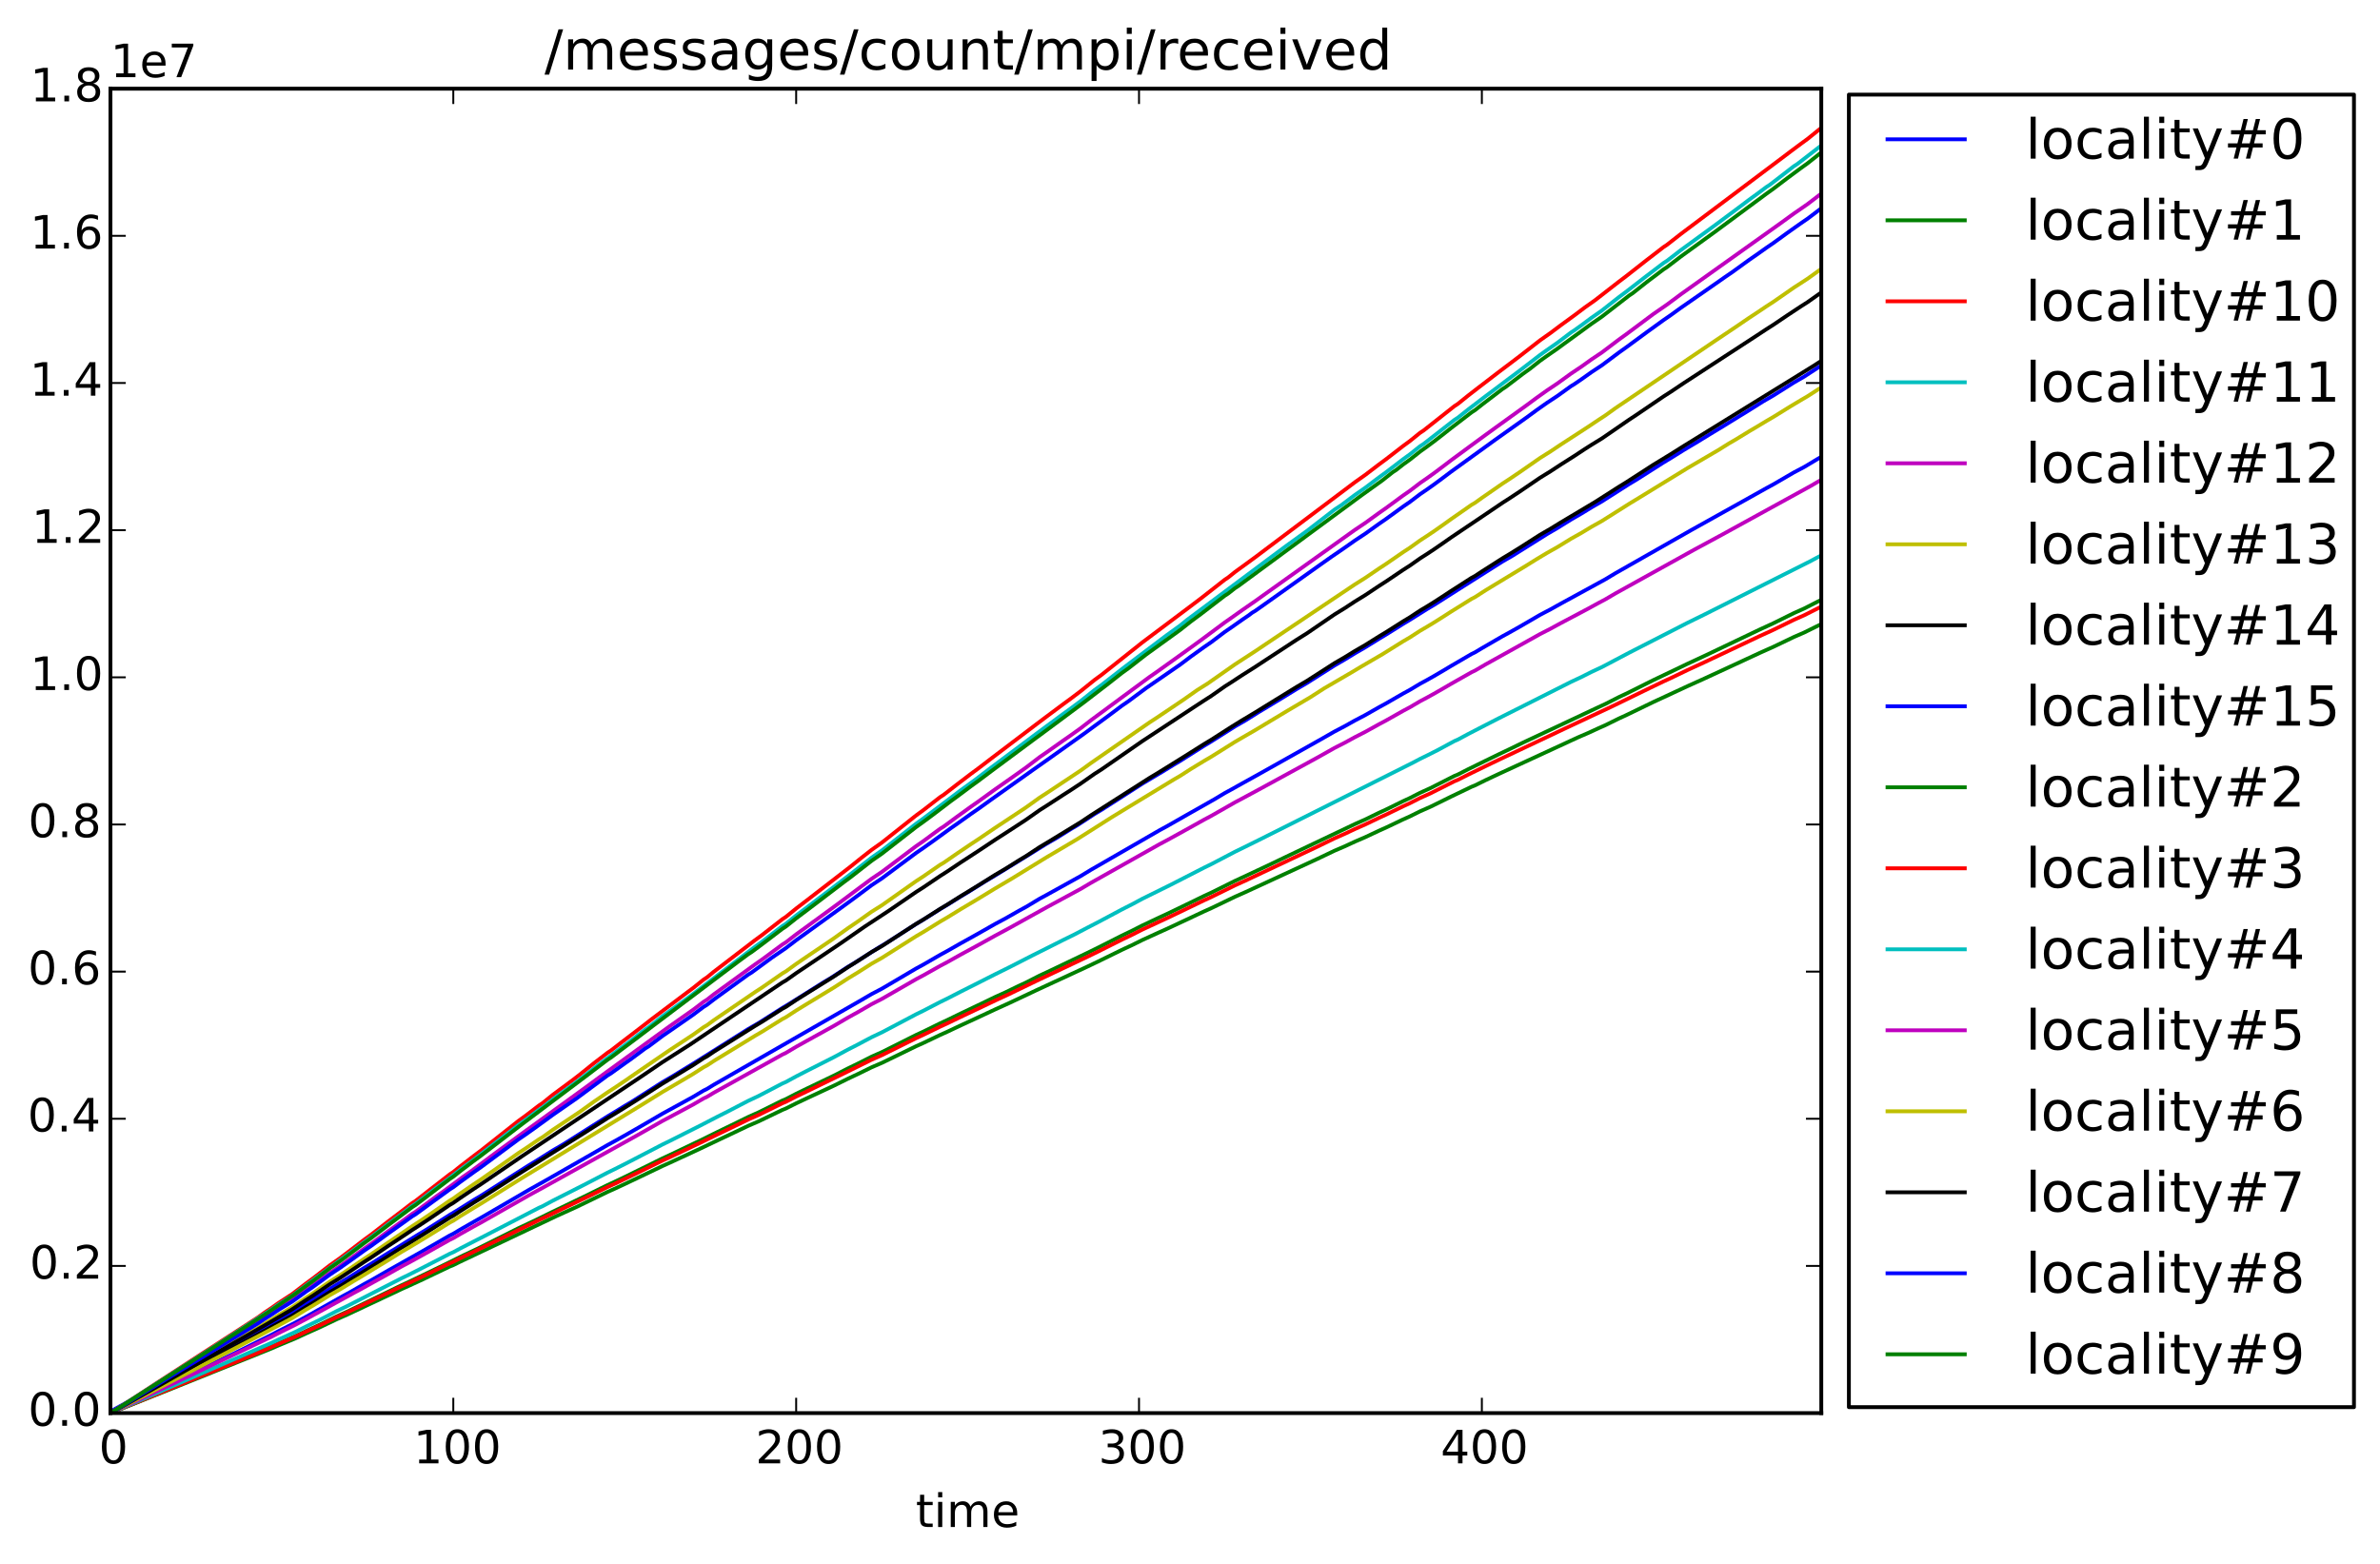 <?xml version="1.0" encoding="utf-8" standalone="no"?>
<!DOCTYPE svg PUBLIC "-//W3C//DTD SVG 1.1//EN"
  "http://www.w3.org/Graphics/SVG/1.1/DTD/svg11.dtd">
<!-- Created with matplotlib (http://matplotlib.org/) -->
<svg height="408pt" version="1.1" viewBox="0 0 621 408" width="621pt" xmlns="http://www.w3.org/2000/svg" xmlns:xlink="http://www.w3.org/1999/xlink">
 <defs>
  <style type="text/css">
*{stroke-linecap:butt;stroke-linejoin:round;}
  </style>
 </defs>
 <g id="figure_1">
  <g id="patch_1">
   <path d="
M0 408.169
L621.409 408.169
L621.409 0
L0 0
z
" style="fill:#ffffff;"/>
  </g>
  <g id="axes_1">
   <g id="patch_2">
    <path d="
M28.819 368.742
L475.219 368.742
L475.219 23.142
L28.819 23.142
z
" style="fill:#ffffff;"/>
   </g>
   <g id="line2d_1">
    <path clip-path="url(#p8c776b0f9c)" d="
M28.819 368.439
L29.714 367.837
L30.609 367.327
L44.027 360.02
L70.865 345.395
L72.654 344.322
L77.127 341.803
L87.862 335.225
L90.546 333.668
L95.019 330.851
L96.808 329.786
L101.281 326.982
L103.07 325.926
L106.649 323.683
L109.332 322.034
L111.122 320.97
L117.384 316.999
L119.173 315.927
L123.646 313.113
L125.435 312.061
L131.697 308.079
L137.959 304.099
L139.748 303.029
L144.221 300.218
L146.905 298.656
L158.535 291.305
L160.324 290.234
L163.008 288.587
L164.797 287.531
L172.848 282.393
L175.532 280.832
L179.11 278.633
L180.9 277.546
L195.213 268.537
L197.897 266.984
L204.159 263.017
L205.948 261.944
L214.894 256.323
L216.683 255.265
L221.156 252.35
L222.945 251.283
L229.207 247.312
L230.997 246.247
L239.048 241.108
L240.837 240.04
L245.31 237.227
L247.099 236.159
L250.677 233.929
L252.467 232.868
L256.94 230.064
L259.623 228.471
L269.464 222.413
L273.042 220.183
L275.726 218.639
L279.304 216.402
L281.094 215.345
L285.566 212.426
L287.356 211.357
L298.091 204.472
L303.458 201.272
L306.142 199.622
L307.931 198.557
L314.193 194.595
L315.983 193.52
L322.245 189.549
L324.928 188.006
L328.507 185.766
L331.191 184.154
L334.769 181.989
L338.347 179.784
L341.031 178.211
L348.188 173.662
L350.871 172.105
L353.555 170.463
L356.239 168.906
L359.817 166.689
L361.607 165.615
L366.079 162.816
L367.869 161.743
L372.342 158.934
L374.131 157.876
L380.393 153.89
L392.023 146.531
L394.706 144.981
L403.652 139.365
L406.336 137.8
L409.914 135.579
L412.598 134.028
L415.282 132.386
L417.966 130.842
L425.122 126.284
L426.912 125.22
L434.068 120.67
L435.857 119.597
L439.436 117.366
L443.014 115.235
L445.698 113.587
L450.171 110.872
L453.749 108.662
L455.538 107.576
L460.011 104.767
L462.695 103.215
L468.063 99.829
L470.746 98.279
L475.219 95.366
L475.219 95.366" style="fill:none;stroke:#0000ff;stroke-linecap:square;"/>
   </g>
   <g id="line2d_2">
    <path clip-path="url(#p8c776b0f9c)" d="
M28.819 368.712
L30.609 367.999
L44.922 362.116
L70.865 351.358
L72.654 350.555
L77.127 348.63
L79.811 347.347
L83.389 345.694
L87.862 343.5
L90.546 342.286
L104.859 335.345
L106.649 334.519
L109.332 333.236
L115.595 330.214
L120.962 327.558
L124.54 325.873
L135.275 320.503
L139.748 318.394
L144.221 316.196
L152.273 312.32
L158.535 309.237
L160.324 308.412
L163.008 307.129
L167.481 304.935
L172.848 302.282
L174.637 301.455
L182.689 297.611
L187.162 295.412
L190.74 293.675
L195.213 291.482
L197.897 290.286
L204.159 287.179
L205.053 286.809
L207.737 285.42
L210.421 284.114
L217.578 280.68
L221.156 278.849
L223.84 277.546
L227.418 275.738
L230.102 274.546
L239.048 270.062
L240.837 269.237
L245.31 267.037
L247.099 266.211
L250.677 264.47
L256.045 261.91
L259.623 260.183
L262.307 258.972
L265.886 257.234
L267.675 256.409
L271.253 254.581
L273.042 253.756
L283.777 248.629
L286.461 247.308
L289.145 245.954
L292.723 244.144
L295.407 242.854
L298.091 241.486
L302.564 239.378
L304.353 238.554
L310.615 235.531
L314.193 233.792
L315.983 232.968
L322.245 229.858
L324.034 229.031
L330.296 226.1
L335.663 223.536
L342.82 220.123
L353.555 215.022
L356.239 213.828
L359.817 212.089
L361.607 211.265
L366.079 209.068
L367.869 208.244
L370.552 206.87
L373.236 205.653
L379.498 202.474
L380.393 202.106
L383.077 200.733
L387.55 198.539
L391.128 196.8
L393.812 195.521
L397.39 193.782
L417.071 184.531
L418.86 183.708
L422.439 181.89
L424.228 181.051
L431.385 177.48
L436.752 174.92
L440.33 173.205
L444.803 171.126
L459.117 164.294
L460.906 163.471
L462.695 162.645
L468.063 159.994
L470.746 158.794
L475.219 156.511
L475.219 156.511" style="fill:none;stroke:#008000;stroke-linecap:square;"/>
   </g>
   <g id="line2d_3">
    <path clip-path="url(#p8c776b0f9c)" d="
M28.819 368.71
L30.609 367.603
L41.344 360.603
L52.973 353.055
L67.287 343.784
L69.076 342.487
L70.865 341.295
L72.654 340.022
L76.233 337.691
L79.811 334.947
L81.6 333.642
L86.073 330.177
L88.757 328.279
L91.441 326.249
L95.019 323.502
L96.808 322.198
L101.281 318.737
L103.965 316.704
L107.543 313.953
L108.438 313.372
L112.911 309.889
L117.384 306.42
L118.278 305.824
L120.067 304.378
L123.646 301.62
L125.435 300.284
L135.275 292.503
L137.065 291.204
L140.643 288.467
L141.538 287.875
L144.221 285.703
L149.589 281.724
L151.378 280.336
L154.956 277.451
L158.535 274.705
L159.429 274.119
L162.113 272.036
L166.586 268.621
L170.164 265.845
L179.11 259.112
L180.9 257.781
L183.583 255.627
L184.478 255.034
L186.267 253.56
L197.002 245.334
L198.791 244.024
L204.159 239.845
L205.053 239.258
L207.737 237.074
L210.421 235.021
L219.367 228.117
L222.051 226.037
L224.734 223.873
L227.418 221.774
L230.102 219.872
L239.048 212.776
L240.837 211.47
L245.31 207.999
L246.205 207.418
L249.783 204.644
L253.361 201.918
L255.15 200.6
L258.729 197.858
L270.358 189.034
L273.042 187.013
L277.515 183.675
L279.304 182.37
L281.988 180.34
L285.566 177.454
L287.356 176.147
L298.091 167.616
L310.615 158.216
L313.299 156.188
L319.561 151.279
L320.455 150.689
L322.245 149.255
L324.034 147.951
L327.612 145.342
L330.296 143.316
L353.555 125.816
L356.239 123.917
L359.817 121.187
L361.607 119.864
L366.079 116.404
L367.869 115.092
L370.552 112.923
L371.447 112.339
L379.498 105.974
L380.393 105.391
L383.077 103.223
L385.76 101.148
L391.128 97.027
L393.812 95.004
L396.496 92.968
L401.863 88.787
L404.547 86.897
L407.231 84.881
L410.809 82.278
L413.493 80.254
L416.176 78.355
L422.439 73.482
L424.228 72.129
L429.595 67.916
L434.068 64.468
L434.963 63.88
L438.541 61.075
L464.484 41.589
L467.168 39.56
L469.852 37.557
L471.641 36.248
L475.219 33.358
L475.219 33.358" style="fill:none;stroke:#ff0000;stroke-linecap:square;"/>
   </g>
   <g id="line2d_4">
    <path clip-path="url(#p8c776b0f9c)" d="
M28.819 368.713
L30.609 367.619
L41.344 360.726
L53.868 352.716
L70.865 341.677
L72.654 340.419
L76.233 338.128
L78.916 336.131
L82.495 333.426
L84.284 332.132
L86.968 330.136
L89.651 328.138
L91.441 326.85
L95.019 324.142
L96.808 322.854
L101.281 319.438
L103.965 317.435
L107.543 314.721
L108.438 314.149
L113.805 310.006
L115.595 308.715
L120.962 304.567
L122.751 303.277
L129.013 298.421
L135.275 293.565
L137.065 292.285
L140.643 289.581
L141.538 289.001
L144.221 286.859
L150.484 282.287
L156.746 277.408
L163.008 272.74
L164.797 271.41
L168.375 268.606
L169.27 268.021
L172.848 265.188
L174.637 263.897
L180.005 260.016
L197.002 247.052
L198.791 245.762
L204.159 241.637
L205.053 241.057
L207.737 238.897
L210.421 236.876
L219.367 230.069
L222.051 228.014
L223.84 226.615
L227.418 223.808
L230.102 221.935
L239.048 214.939
L240.837 213.651
L242.626 212.304
L247.099 208.934
L250.677 206.22
L254.256 203.634
L258.729 200.222
L270.358 191.516
L273.042 189.524
L277.515 186.23
L279.304 184.939
L281.988 182.936
L285.566 180.084
L287.356 178.795
L293.618 173.919
L304.353 165.807
L307.931 163.235
L309.72 161.772
L331.191 145.734
L332.98 144.405
L335.663 142.41
L341.031 138.532
L348.188 133
L349.977 131.827
L353.555 129.137
L356.239 127.271
L359.817 124.568
L361.607 123.268
L366.079 119.854
L367.869 118.56
L370.552 116.423
L371.447 115.847
L379.498 109.571
L380.393 108.995
L383.077 106.858
L387.55 103.444
L389.339 102.108
L393.812 98.74
L396.496 96.731
L401.863 92.607
L403.652 91.334
L406.336 89.464
L409.914 86.761
L410.809 86.183
L412.598 84.898
L415.282 82.904
L417.966 81.037
L422.439 77.518
L424.228 76.184
L429.595 72.031
L434.068 68.632
L434.963 68.056
L438.541 65.293
L447.487 58.775
L450.171 56.778
L452.855 54.787
L456.433 52.088
L458.222 50.79
L460.906 48.795
L461.801 48.219
L468.063 43.379
L468.957 42.804
L475.219 37.956
L475.219 37.956" style="fill:none;stroke:#00bfbf;stroke-linecap:square;"/>
   </g>
   <g id="line2d_5">
    <path clip-path="url(#p8c776b0f9c)" d="
M28.819 368.713
L30.609 367.669
L44.922 358.842
L67.287 345.06
L69.076 343.826
L70.865 342.693
L72.654 341.486
L76.233 339.277
L79.811 336.677
L81.6 335.44
L86.073 332.153
L88.757 330.353
L91.441 328.431
L95.019 325.822
L96.808 324.581
L101.281 321.3
L103.965 319.367
L107.543 316.756
L108.438 316.203
L113.805 312.22
L115.595 310.977
L120.962 306.991
L122.751 305.75
L129.013 301.08
L136.17 295.822
L152.273 284.15
L156.746 280.862
L174.637 267.862
L180.9 263.466
L183.583 261.422
L184.478 260.86
L186.267 259.459
L197.002 251.661
L198.791 250.419
L204.159 246.455
L205.053 245.894
L207.737 243.82
L210.421 241.876
L218.472 235.989
L224.734 231.312
L227.418 229.317
L230.102 227.515
L239.048 220.786
L240.837 219.55
L245.31 216.253
L246.205 215.7
L249.783 213.066
L253.361 210.483
L255.15 209.231
L259.623 205.996
L264.096 202.857
L267.675 200.314
L271.253 197.579
L273.042 196.345
L277.515 193.177
L279.304 191.937
L281.988 190.011
L284.672 187.933
L299.88 176.698
L301.669 175.455
L304.353 173.535
L308.826 170.329
L313.299 167.088
L319.561 162.428
L321.35 161.182
L324.034 159.266
L327.612 156.785
L330.296 154.861
L353.555 138.252
L356.239 136.452
L359.817 133.859
L361.607 132.601
L366.079 129.32
L367.869 128.076
L370.552 126.021
L372.342 124.785
L374.131 123.5
L376.815 121.486
L378.604 120.121
L383.077 116.822
L387.55 113.539
L390.233 111.587
L398.285 105.78
L400.968 103.789
L403.652 101.879
L406.336 100.078
L409.914 97.486
L412.598 95.691
L415.282 93.769
L417.966 91.974
L422.439 88.587
L424.228 87.3
L431.385 81.957
L434.963 79.482
L438.541 76.817
L464.484 58.33
L468.063 55.73
L469.852 54.501
L471.641 53.257
L475.219 50.513
L475.219 50.513" style="fill:none;stroke:#bf00bf;stroke-linecap:square;"/>
   </g>
   <g id="line2d_6">
    <path clip-path="url(#p8c776b0f9c)" d="
M28.819 368.713
L30.609 367.728
L44.027 359.962
L67.287 346.529
L69.076 345.371
L70.865 344.31
L72.654 343.177
L76.233 341.107
L79.811 338.662
L81.6 337.502
L86.073 334.42
L88.757 332.735
L91.441 330.93
L95.019 328.48
L96.808 327.319
L101.281 324.237
L103.965 322.427
L107.543 319.98
L109.332 318.816
L112.016 317.005
L117.384 313.275
L118.278 312.746
L120.067 311.458
L123.646 309.005
L125.435 307.808
L135.275 300.886
L137.065 299.727
L140.643 297.289
L141.538 296.763
L144.221 294.834
L151.378 290.058
L154.956 287.485
L158.535 285.043
L160.324 283.881
L163.008 282.079
L165.692 280.222
L171.059 276.541
L174.637 274.092
L180.9 269.968
L183.583 268.048
L184.478 267.521
L186.267 266.206
L197.002 258.889
L198.791 257.725
L204.159 254
L205.053 253.478
L207.737 251.533
L210.421 249.703
L217.578 244.857
L221.156 242.281
L223.84 240.449
L227.418 237.914
L230.102 236.229
L239.048 229.917
L240.837 228.755
L245.31 225.662
L246.205 225.145
L249.783 222.671
L253.361 220.254
L255.15 219.079
L259.623 216.041
L263.202 213.676
L267.675 210.715
L271.253 208.146
L273.042 206.988
L281.988 201.051
L284.672 199.102
L299.88 188.558
L301.669 187.394
L304.353 185.592
L308.826 182.576
L312.404 180.058
L315.088 178.375
L322.245 173.361
L324.034 172.197
L327.612 169.87
L330.296 168.063
L353.555 152.479
L356.239 150.795
L359.817 148.358
L361.607 147.185
L366.079 144.106
L367.869 142.938
L370.552 141.011
L372.342 139.847
L374.131 138.645
L376.815 136.758
L378.604 135.473
L383.971 131.731
L384.866 131.211
L386.655 129.926
L392.023 126.205
L393.812 125.038
L396.496 123.226
L401.863 119.497
L404.547 117.813
L407.231 116.018
L414.387 111.375
L417.071 109.58
L418.86 108.413
L421.544 106.483
L447.487 88.954
L450.171 87.151
L452.855 85.352
L456.433 82.911
L458.222 81.736
L460.906 79.937
L462.695 78.776
L468.063 75.051
L469.852 73.899
L471.641 72.73
L475.219 70.157
L475.219 70.157" style="fill:none;stroke:#bfbf00;stroke-linecap:square;"/>
   </g>
   <g id="line2d_7">
    <path clip-path="url(#p8c776b0f9c)" d="
M28.819 368.712
L30.609 367.802
L43.133 361.137
L68.181 347.715
L76.233 343.32
L79.811 341.073
L81.6 340.005
L86.073 337.171
L88.757 335.622
L92.335 333.38
L94.124 332.298
L97.703 330.053
L100.387 328.39
L104.859 325.551
L106.649 324.479
L109.332 322.817
L112.911 320.562
L117.384 317.724
L118.278 317.241
L120.067 316.056
L123.646 313.801
L125.435 312.698
L136.17 305.818
L152.273 295.753
L158.535 291.763
L160.324 290.694
L163.008 289.037
L166.586 286.785
L172.848 282.769
L174.637 281.695
L180.9 277.906
L183.583 276.136
L184.478 275.655
L186.267 274.444
L197.002 267.718
L198.791 266.65
L204.159 263.225
L205.053 262.743
L207.737 260.952
L210.421 259.271
L217.578 254.816
L221.156 252.446
L223.84 250.76
L227.418 248.428
L230.102 246.879
L239.048 241.073
L240.837 240.008
L245.31 237.163
L247.099 236.094
L250.677 233.843
L255.15 231.108
L259.623 228.308
L262.307 226.73
L265.886 224.49
L267.675 223.418
L271.253 221.054
L273.042 219.988
L281.988 214.528
L284.672 212.733
L299.88 203.036
L301.669 201.967
L304.353 200.308
L308.826 197.533
L314.193 194.153
L315.983 193.079
L321.35 189.643
L324.034 187.984
L327.612 185.847
L330.296 184.187
L338.347 179.23
L341.031 177.655
L348.188 173.057
L350.871 171.506
L353.555 169.855
L356.239 168.307
L359.817 166.067
L361.607 164.988
L366.079 162.156
L367.869 161.082
L370.552 159.31
L372.342 158.243
L374.131 157.135
L376.815 155.399
L378.604 154.216
L383.971 150.78
L384.866 150.3
L386.655 149.119
L392.023 145.697
L393.812 144.626
L396.496 142.963
L401.863 139.534
L404.547 137.985
L407.231 136.335
L416.176 131.002
L422.439 127.006
L424.228 125.908
L431.385 121.288
L435.857 118.562
L439.436 116.312
L473.43 95.328
L475.219 94.162
L475.219 94.162" style="fill:none;stroke:#000000;stroke-linecap:square;"/>
   </g>
   <g id="line2d_8">
    <path clip-path="url(#p8c776b0f9c)" d="
M28.819 368.713
L30.609 367.878
L44.922 360.965
L61.025 353.207
L70.865 348.312
L72.654 347.37
L77.127 345.103
L80.706 343.139
L89.651 338.106
L91.441 337.134
L95.019 335.083
L96.808 334.113
L101.281 331.536
L106.649 328.516
L109.332 327.009
L112.911 324.96
L117.384 322.38
L118.278 321.941
L120.067 320.863
L123.646 318.816
L125.435 317.811
L137.959 310.526
L142.432 308.011
L154.062 301.365
L158.535 298.786
L160.324 297.813
L163.008 296.308
L166.586 294.261
L172.848 290.61
L174.637 289.635
L180.9 286.192
L183.583 284.585
L184.478 284.147
L186.267 283.045
L224.734 260.969
L227.418 259.402
L230.102 257.995
L239.048 252.726
L240.837 251.753
L245.31 249.17
L247.099 248.196
L250.677 246.153
L255.15 243.668
L259.623 241.122
L262.307 239.688
L265.886 237.649
L267.675 236.675
L271.253 234.525
L273.042 233.557
L281.988 228.597
L284.672 226.965
L302.564 216.647
L304.353 215.677
L309.72 212.62
L316.877 208.567
L319.561 206.957
L321.35 205.983
L324.034 204.477
L328.507 201.996
L344.609 192.947
L348.188 190.904
L350.871 189.496
L353.555 187.996
L356.239 186.59
L359.817 184.55
L361.607 183.573
L366.079 180.998
L367.869 180.022
L370.552 178.413
L372.342 177.443
L374.131 176.433
L376.815 174.86
L378.604 173.785
L383.971 170.659
L384.866 170.223
L386.655 169.15
L392.023 166.038
L393.812 165.064
L396.496 163.553
L401.863 160.433
L404.547 159.026
L407.231 157.524
L418.86 151.175
L421.544 149.56
L441.225 138.363
L458.222 128.878
L460.906 127.375
L462.695 126.403
L468.063 123.285
L470.746 121.87
L475.219 119.188
L475.219 119.188" style="fill:none;stroke:#0000ff;stroke-linecap:square;"/>
   </g>
   <g id="line2d_9">
    <path clip-path="url(#p8c776b0f9c)" d="
M28.819 368.711
L30.609 368.02
L46.711 361.597
L70.865 351.871
L72.654 351.093
L77.127 349.225
L79.811 347.981
L83.389 346.382
L87.862 344.254
L90.546 343.074
L104.859 336.342
L106.649 335.542
L110.227 333.893
L112.911 332.608
L117.384 330.482
L118.278 330.125
L120.067 329.235
L123.646 327.544
L126.33 326.277
L145.116 317.362
L150.484 314.926
L158.535 311.022
L160.324 310.224
L163.008 308.976
L167.481 306.847
L172.848 304.274
L174.637 303.472
L182.689 299.741
L187.162 297.609
L190.74 295.921
L195.213 293.793
L197.897 292.634
L204.159 289.621
L205.053 289.263
L207.737 287.914
L210.421 286.645
L217.578 283.305
L221.156 281.53
L223.84 280.267
L227.418 278.513
L230.102 277.356
L239.048 273.003
L240.837 272.201
L245.31 270.067
L247.099 269.265
L250.677 267.575
L256.045 265.091
L259.623 263.422
L263.202 261.801
L270.358 258.426
L273.042 257.182
L283.777 252.212
L286.461 250.93
L289.145 249.617
L292.723 247.862
L295.407 246.611
L298.091 245.281
L302.564 243.236
L304.353 242.436
L310.615 239.503
L314.193 237.82
L315.983 237.018
L322.245 234.005
L324.928 232.812
L343.715 224.138
L348.188 222.006
L350.871 220.853
L353.555 219.61
L356.239 218.453
L359.817 216.769
L361.607 215.97
L366.079 213.839
L367.869 213.038
L370.552 211.706
L373.236 210.524
L378.604 207.881
L383.971 205.304
L384.866 204.946
L387.55 203.616
L391.128 201.931
L395.601 199.865
L411.704 192.429
L414.387 191.274
L417.071 190.036
L418.86 189.242
L422.439 187.478
L424.228 186.662
L431.385 183.195
L436.752 180.708
L440.33 179.046
L444.803 177.028
L459.117 170.4
L460.906 169.599
L462.695 168.799
L468.063 166.226
L470.746 165.06
L475.219 162.847
L475.219 162.847" style="fill:none;stroke:#008000;stroke-linecap:square;"/>
   </g>
   <g id="line2d_10">
    <path clip-path="url(#p8c776b0f9c)" d="
M28.819 368.713
L31.503 367.633
L66.392 353.421
L70.865 351.488
L72.654 350.691
L77.127 348.782
L79.811 347.509
L83.389 345.873
L87.862 343.699
L90.546 342.492
L104.859 335.609
L106.649 334.795
L110.227 333.109
L112.911 331.796
L117.384 329.623
L118.278 329.257
L120.067 328.349
L123.646 326.618
L126.33 325.327
L140.643 318.36
L142.432 317.509
L154.062 311.923
L158.535 309.743
L160.324 308.927
L163.008 307.654
L167.481 305.479
L172.848 302.848
L174.637 302.029
L182.689 298.219
L187.162 296.039
L190.74 294.315
L195.213 292.144
L197.897 290.958
L204.159 287.881
L205.053 287.513
L207.737 286.134
L210.421 284.848
L220.261 280.063
L227.418 276.526
L230.102 275.342
L239.048 270.896
L240.837 270.078
L245.31 267.899
L247.099 267.081
L250.677 265.352
L256.045 262.816
L259.623 261.11
L263.202 259.45
L270.358 255.995
L273.042 254.723
L283.777 249.64
L286.461 248.335
L289.145 246.992
L292.723 245.197
L295.407 243.917
L298.091 242.558
L305.247 239.234
L308.826 237.515
L314.193 234.929
L315.983 234.11
L322.245 231.029
L324.928 229.809
L343.715 220.95
L348.188 218.774
L350.871 217.589
L353.555 216.323
L356.239 215.138
L359.817 213.418
L361.607 212.597
L366.079 210.419
L367.869 209.599
L370.552 208.235
L373.236 207.027
L379.498 203.87
L380.393 203.504
L383.077 202.141
L387.55 199.963
L391.128 198.238
L395.601 196.125
L408.125 190.205
L420.649 184.322
L430.49 179.531
L434.068 177.811
L435.857 176.992
L440.33 174.839
L444.803 172.775
L459.117 166.003
L460.906 165.185
L462.695 164.365
L468.063 161.743
L470.746 160.552
L475.219 158.289
L475.219 158.289" style="fill:none;stroke:#ff0000;stroke-linecap:square;"/>
   </g>
   <g id="line2d_11">
    <path clip-path="url(#p8c776b0f9c)" d="
M28.819 368.713
L30.609 367.966
L43.133 362.531
L70.865 350.406
L72.654 349.56
L77.127 347.528
L79.811 346.173
L83.389 344.431
L87.862 342.121
L90.546 340.836
L104.859 333.514
L106.649 332.65
L109.332 331.297
L112.911 329.459
L117.384 327.148
L118.278 326.758
L120.067 325.79
L123.646 323.949
L126.33 322.577
L140.643 315.162
L141.538 314.773
L144.221 313.324
L152.273 309.241
L158.535 305.987
L160.324 305.116
L163.008 303.763
L167.481 301.448
L172.848 298.654
L174.637 297.783
L182.689 293.732
L187.162 291.412
L189.845 290.063
L195.213 287.268
L197.897 286.007
L204.159 282.732
L205.053 282.341
L207.737 280.877
L210.421 279.498
L217.578 275.866
L221.156 273.933
L223.84 272.561
L227.418 270.657
L230.102 269.393
L239.048 264.666
L240.837 263.795
L245.31 261.476
L247.099 260.604
L250.677 258.765
L256.045 256.063
L259.623 254.251
L263.202 252.482
L269.464 249.278
L274.831 246.588
L277.515 245.238
L280.199 243.923
L283.777 242.051
L286.461 240.664
L289.145 239.235
L292.723 237.326
L295.407 235.966
L298.091 234.52
L305.247 230.988
L308.826 229.16
L314.193 226.408
L315.983 225.536
L322.245 222.261
L324.034 221.388
L328.507 219.177
L368.763 198.965
L370.552 198.017
L372.342 197.145
L375.025 195.791
L379.498 193.378
L380.393 192.99
L383.077 191.545
L387.55 189.231
L391.128 187.4
L395.601 185.154
L409.914 177.937
L412.598 176.68
L415.282 175.329
L417.966 174.077
L425.122 170.302
L426.912 169.388
L440.33 162.515
L444.803 160.318
L472.536 146.354
L475.219 144.904
L475.219 144.904" style="fill:none;stroke:#00bfbf;stroke-linecap:square;"/>
   </g>
   <g id="line2d_12">
    <path clip-path="url(#p8c776b0f9c)" d="
M28.819 368.713
L30.609 367.903
L46.711 360.298
L70.865 348.799
L72.654 347.875
L77.127 345.662
L80.706 343.746
L92.335 337.371
L94.124 336.421
L97.703 334.427
L100.387 332.956
L104.859 330.437
L106.649 329.492
L109.332 328.019
L112.911 326.022
L117.384 323.507
L118.278 323.08
L120.067 322.027
L123.646 320.028
L125.435 319.053
L137.959 311.936
L142.432 309.489
L166.586 296.074
L172.848 292.514
L174.637 291.564
L180.9 288.201
L183.583 286.633
L184.478 286.209
L186.267 285.134
L204.159 275.176
L205.053 274.751
L207.737 273.156
L210.421 271.658
L217.578 267.699
L221.156 265.595
L223.84 264.108
L227.418 262.037
L230.102 260.661
L239.048 255.512
L240.837 254.562
L245.31 252.045
L247.099 251.097
L250.677 249.095
L255.15 246.666
L259.623 244.183
L263.202 242.259
L268.569 239.278
L273.042 236.789
L281.988 231.951
L284.672 230.36
L302.564 220.286
L304.353 219.339
L308.826 216.878
L314.193 213.886
L315.983 212.935
L322.245 209.366
L324.034 208.418
L328.507 206.008
L343.715 197.702
L348.188 195.184
L350.871 193.814
L353.555 192.349
L356.239 190.973
L359.817 188.99
L361.607 188.035
L366.079 185.513
L367.869 184.56
L370.552 182.979
L372.342 182.032
L374.131 181.043
L376.815 179.503
L378.604 178.452
L383.971 175.411
L384.866 174.991
L387.55 173.416
L390.233 171.928
L401.863 165.446
L404.547 164.074
L407.231 162.611
L414.387 158.826
L417.071 157.354
L418.86 156.407
L421.544 154.831
L442.12 143.412
L449.276 139.546
L472.536 126.764
L475.219 125.19
L475.219 125.19" style="fill:none;stroke:#bf00bf;stroke-linecap:square;"/>
   </g>
   <g id="line2d_13">
    <path clip-path="url(#p8c776b0f9c)" d="
M28.819 368.714
L30.609 367.827
L44.922 360.401
L69.076 347.779
L76.233 343.951
L79.811 341.761
L81.6 340.723
L86.073 337.954
L88.757 336.444
L92.335 334.26
L94.124 333.209
L97.703 331.017
L100.387 329.4
L104.859 326.627
L106.649 325.593
L109.332 323.973
L112.016 322.349
L117.384 319.007
L118.278 318.536
L120.067 317.381
L123.646 315.181
L125.435 314.113
L136.17 307.415
L167.481 288.287
L172.848 284.954
L174.637 283.911
L180.9 280.217
L183.583 278.494
L184.478 278.026
L186.267 276.847
L197.002 270.293
L198.791 269.249
L204.159 265.908
L205.053 265.442
L207.737 263.691
L210.421 262.047
L217.578 257.699
L221.156 255.385
L223.84 253.751
L227.418 251.473
L230.102 249.96
L239.048 244.301
L240.837 243.257
L245.31 240.489
L247.099 239.446
L250.677 237.247
L255.15 234.585
L259.623 231.861
L264.096 229.221
L268.569 226.467
L273.042 223.725
L281.094 218.96
L290.039 213.287
L293.618 211.105
L306.142 203.503
L307.931 202.464
L310.615 200.733
L314.193 198.551
L315.983 197.506
L322.245 193.587
L324.034 192.544
L327.612 190.47
L331.191 188.312
L332.98 187.246
L335.663 185.626
L341.926 181.926
L345.504 179.624
L352.661 175.455
L355.344 173.846
L357.134 172.802
L360.712 170.721
L366.079 167.374
L367.869 166.328
L370.552 164.59
L372.342 163.549
L374.131 162.467
L376.815 160.773
L378.604 159.617
L383.971 156.275
L384.866 155.812
L387.55 154.082
L390.233 152.448
L398.285 147.569
L400.968 145.895
L403.652 144.288
L406.336 142.779
L409.914 140.586
L412.598 139.079
L415.282 137.457
L417.966 135.957
L425.122 131.445
L426.912 130.358
L440.33 122.137
L448.382 117.431
L451.065 115.749
L452.855 114.714
L456.433 112.524
L458.222 111.473
L460.906 109.857
L462.695 108.816
L467.168 106.045
L469.852 104.438
L471.641 103.396
L475.219 101.082
L475.219 101.082" style="fill:none;stroke:#bfbf00;stroke-linecap:square;"/>
   </g>
   <g id="line2d_14">
    <path clip-path="url(#p8c776b0f9c)" d="
M28.819 368.712
L30.609 367.751
L44.027 360.137
L68.181 346.351
L76.233 341.663
L79.811 339.267
L81.6 338.135
L86.073 335.107
L88.757 333.458
L91.441 331.689
L95.019 329.296
L96.808 328.161
L101.281 325.137
L103.965 323.368
L107.543 320.97
L109.332 319.83
L112.016 318.056
L117.384 314.403
L118.278 313.886
L120.067 312.623
L123.646 310.216
L125.435 309.052
L136.17 301.735
L167.481 280.813
L172.848 277.171
L174.637 276.033
L180.005 272.603
L204.159 256.363
L205.053 255.855
L207.737 253.945
L210.421 252.15
L219.367 246.135
L225.629 241.789
L231.891 237.669
L239.048 232.752
L240.837 231.614
L245.31 228.588
L247.099 227.449
L250.677 225.048
L255.15 222.135
L259.623 219.159
L264.096 216.272
L267.675 213.933
L271.253 211.416
L273.042 210.278
L277.515 207.371
L279.304 206.231
L281.988 204.462
L285.566 201.951
L287.356 200.814
L298.091 193.378
L311.51 184.548
L314.193 182.791
L315.983 181.648
L319.561 179.134
L321.35 177.994
L324.034 176.231
L327.612 173.962
L330.296 172.197
L338.347 166.929
L341.031 165.247
L348.188 160.351
L350.871 158.7
L353.555 156.935
L356.239 155.284
L359.817 152.899
L361.607 151.753
L366.079 148.733
L367.869 147.59
L370.552 145.697
L372.342 144.559
L374.131 143.374
L376.815 141.523
L378.604 140.264
L381.288 138.457
L386.655 134.849
L392.023 131.215
L393.812 130.072
L396.496 128.298
L401.863 124.648
L404.547 122.999
L407.231 121.238
L410.809 118.967
L413.493 117.201
L415.282 116.06
L417.966 114.417
L425.122 109.49
L426.912 108.309
L434.068 103.442
L435.857 102.298
L439.436 99.898
L458.222 87.669
L460.906 85.903
L462.695 84.764
L466.273 82.343
L469.852 79.98
L471.641 78.841
L475.219 76.314
L475.219 76.314" style="fill:none;stroke:#000000;stroke-linecap:square;"/>
   </g>
   <g id="line2d_15">
    <path clip-path="url(#p8c776b0f9c)" d="
M28.819 368.713
L30.609 367.689
L40.449 361.675
L67.287 345.362
L69.076 344.145
L70.865 343.027
L72.654 341.828
L76.233 339.651
L79.811 337.076
L81.6 335.86
L86.073 332.604
L88.757 330.828
L91.441 328.928
L95.019 326.36
L96.808 325.137
L101.281 321.887
L103.965 319.982
L107.543 317.407
L108.438 316.864
L112.911 313.602
L117.384 310.351
L118.278 309.797
L120.067 308.444
L123.646 305.862
L125.435 304.611
L135.275 297.316
L137.065 296.099
L139.748 294.196
L144.221 290.938
L150.484 286.592
L158.535 280.628
L159.429 280.082
L163.008 277.507
L164.797 276.242
L168.375 273.581
L169.27 273.028
L172.848 270.343
L174.637 269.114
L180.9 264.768
L183.583 262.745
L184.478 262.193
L186.267 260.811
L195.213 254.326
L196.108 253.78
L201.475 249.846
L205.053 247.402
L207.737 245.347
L210.421 243.419
L219.367 236.947
L222.051 234.994
L223.84 233.67
L227.418 230.995
L230.102 229.215
L239.048 222.564
L240.837 221.339
L243.521 219.438
L247.994 216.182
L249.783 214.937
L253.361 212.38
L255.15 211.146
L258.729 208.579
L269.464 200.956
L273.937 197.802
L282.883 191.443
L289.145 186.843
L292.723 184.161
L294.512 182.93
L298.985 179.601
L307.931 173.434
L310.615 171.408
L314.193 168.841
L315.983 167.61
L319.561 164.905
L321.35 163.678
L324.034 161.783
L325.823 160.566
L326.718 159.884
L327.612 159.343
L330.296 157.442
L344.609 147.274
L347.293 145.373
L349.082 144.152
L350.871 142.923
L353.555 141.03
L356.239 139.254
L359.817 136.694
L361.607 135.458
L366.079 132.207
L367.869 130.979
L370.552 128.94
L372.342 127.72
L374.131 126.449
L376.815 124.456
L378.604 123.103
L381.288 121.165
L390.233 114.695
L398.285 108.972
L400.968 107
L403.652 105.11
L406.336 103.34
L409.914 100.769
L410.809 100.222
L412.598 98.999
L415.282 97.094
L417.966 95.324
L422.439 91.978
L424.228 90.707
L429.595 86.753
L434.068 83.52
L435.857 82.289
L438.541 80.344
L446.593 74.753
L450.171 72.25
L451.96 71.032
L456.433 67.791
L458.222 66.555
L460.906 64.652
L462.695 63.429
L466.273 60.829
L469.852 58.291
L471.641 57.066
L475.219 54.355
L475.219 54.355" style="fill:none;stroke:#0000ff;stroke-linecap:square;"/>
   </g>
   <g id="line2d_16">
    <path clip-path="url(#p8c776b0f9c)" d="
M28.819 368.714
L30.609 367.635
L41.344 360.779
L55.657 351.656
L69.971 342.429
L77.127 337.588
L79.811 335.605
L81.6 334.327
L86.073 330.923
L88.757 329.063
L91.441 327.076
L95.019 324.38
L96.808 323.097
L101.281 319.705
L103.965 317.706
L107.543 315.01
L108.438 314.441
L112.016 311.737
L117.384 307.63
L118.278 307.047
L120.067 305.625
L123.646 302.92
L125.435 301.608
L136.17 293.377
L154.062 279.934
L158.535 276.528
L159.429 275.954
L162.113 273.916
L166.586 270.567
L170.164 267.845
L192.529 250.996
L195.213 249.009
L196.108 248.438
L198.791 246.446
L204.159 242.354
L205.053 241.78
L207.737 239.637
L210.421 237.624
L220.261 230.139
L222.051 228.811
L223.84 227.418
L227.418 224.625
L230.102 222.764
L239.048 215.804
L240.837 214.523
L243.521 212.534
L247.994 209.126
L249.783 207.823
L253.361 205.147
L255.15 203.856
L258.729 201.168
L269.464 193.199
L273.937 189.897
L282.883 183.239
L289.145 178.43
L292.723 175.62
L294.512 174.332
L298.985 170.844
L307.931 164.381
L310.615 162.255
L313.299 160.268
L319.561 155.457
L320.455 154.883
L322.245 153.475
L323.139 152.899
L324.928 151.576
L355.344 129.191
L357.134 127.912
L360.712 125.341
L363.396 123.222
L364.29 122.646
L366.079 121.233
L367.869 119.95
L370.552 117.823
L372.342 116.544
L374.131 115.217
L376.815 113.13
L378.604 111.717
L383.971 107.603
L384.866 107.03
L386.655 105.615
L392.023 101.52
L392.917 100.944
L397.39 97.534
L399.179 96.253
L401.863 94.132
L403.652 92.867
L406.336 91.006
L408.125 89.693
L415.282 84.482
L417.966 82.631
L425.122 77.09
L426.017 76.499
L429.595 73.668
L434.068 70.285
L434.963 69.707
L438.541 66.962
L447.487 60.484
L449.276 59.161
L460.906 50.552
L462.695 49.271
L466.273 46.552
L469.852 43.897
L471.641 42.614
L475.219 39.777
L475.219 39.777" style="fill:none;stroke:#008000;stroke-linecap:square;"/>
   </g>
   <g id="patch_3">
    <path d="
M28.819 23.142
L475.219 23.142" style="fill:none;stroke:#000000;stroke-linecap:square;stroke-linejoin:miter;"/>
   </g>
   <g id="patch_4">
    <path d="
M475.219 368.742
L475.219 23.142" style="fill:none;stroke:#000000;stroke-linecap:square;stroke-linejoin:miter;"/>
   </g>
   <g id="patch_5">
    <path d="
M28.819 368.742
L475.219 368.742" style="fill:none;stroke:#000000;stroke-linecap:square;stroke-linejoin:miter;"/>
   </g>
   <g id="patch_6">
    <path d="
M28.819 368.742
L28.819 23.142" style="fill:none;stroke:#000000;stroke-linecap:square;stroke-linejoin:miter;"/>
   </g>
   <g id="matplotlib.axis_1">
    <g id="xtick_1">
     <g id="line2d_17">
      <defs>
       <path d="
M0 0
L0 -4" id="m93b0483c22" style="stroke:#000000;stroke-width:0.5;"/>
      </defs>
      <g>
       <use style="stroke:#000000;stroke-width:0.5;" x="28.819" xlink:href="#m93b0483c22" y="368.742"/>
      </g>
     </g>
     <g id="line2d_18">
      <defs>
       <path d="
M0 0
L0 4" id="m741efc42ff" style="stroke:#000000;stroke-width:0.5;"/>
      </defs>
      <g>
       <use style="stroke:#000000;stroke-width:0.5;" x="28.819" xlink:href="#m741efc42ff" y="23.142"/>
      </g>
     </g>
     <g id="text_1">
      <!-- 0 -->
      <defs>
       <path d="
M31.781 66.406
Q24.172 66.406 20.328 58.906
Q16.5 51.422 16.5 36.375
Q16.5 21.391 20.328 13.891
Q24.172 6.391 31.781 6.391
Q39.453 6.391 43.281 13.891
Q47.125 21.391 47.125 36.375
Q47.125 51.422 43.281 58.906
Q39.453 66.406 31.781 66.406
M31.781 74.219
Q44.047 74.219 50.516 64.516
Q56.984 54.828 56.984 36.375
Q56.984 17.969 50.516 8.266
Q44.047 -1.422 31.781 -1.422
Q19.531 -1.422 13.062 8.266
Q6.594 17.969 6.594 36.375
Q6.594 54.828 13.062 64.516
Q19.531 74.219 31.781 74.219" id="DejaVuSans-30"/>
      </defs>
      <g transform="translate(25.796 381.86)scale(0.12 -0.12)">
       <use xlink:href="#DejaVuSans-30"/>
      </g>
     </g>
    </g>
    <g id="xtick_2">
     <g id="line2d_19">
      <g>
       <use style="stroke:#000000;stroke-width:0.5;" x="118.278" xlink:href="#m93b0483c22" y="368.742"/>
      </g>
     </g>
     <g id="line2d_20">
      <g>
       <use style="stroke:#000000;stroke-width:0.5;" x="118.278" xlink:href="#m741efc42ff" y="23.142"/>
      </g>
     </g>
     <g id="text_2">
      <!-- 100 -->
      <defs>
       <path d="
M12.406 8.297
L28.516 8.297
L28.516 63.922
L10.984 60.406
L10.984 69.391
L28.422 72.906
L38.281 72.906
L38.281 8.297
L54.391 8.297
L54.391 0
L12.406 0
z
" id="DejaVuSans-31"/>
      </defs>
      <g transform="translate(107.883 381.86)scale(0.12 -0.12)">
       <use xlink:href="#DejaVuSans-31"/>
       <use x="63.623" xlink:href="#DejaVuSans-30"/>
       <use x="127.246" xlink:href="#DejaVuSans-30"/>
      </g>
     </g>
    </g>
    <g id="xtick_3">
     <g id="line2d_21">
      <g>
       <use style="stroke:#000000;stroke-width:0.5;" x="207.737" xlink:href="#m93b0483c22" y="368.742"/>
      </g>
     </g>
     <g id="line2d_22">
      <g>
       <use style="stroke:#000000;stroke-width:0.5;" x="207.737" xlink:href="#m741efc42ff" y="23.142"/>
      </g>
     </g>
     <g id="text_3">
      <!-- 200 -->
      <defs>
       <path d="
M19.188 8.297
L53.609 8.297
L53.609 0
L7.328 0
L7.328 8.297
Q12.938 14.109 22.625 23.891
Q32.328 33.688 34.812 36.531
Q39.547 41.844 41.422 45.531
Q43.312 49.219 43.312 52.781
Q43.312 58.594 39.234 62.25
Q35.156 65.922 28.609 65.922
Q23.969 65.922 18.812 64.312
Q13.672 62.703 7.812 59.422
L7.812 69.391
Q13.766 71.781 18.938 73
Q24.125 74.219 28.422 74.219
Q39.75 74.219 46.484 68.547
Q53.219 62.891 53.219 53.422
Q53.219 48.922 51.531 44.891
Q49.859 40.875 45.406 35.406
Q44.188 33.984 37.641 27.219
Q31.109 20.453 19.188 8.297" id="DejaVuSans-32"/>
      </defs>
      <g transform="translate(197.123 381.86)scale(0.12 -0.12)">
       <use xlink:href="#DejaVuSans-32"/>
       <use x="63.623" xlink:href="#DejaVuSans-30"/>
       <use x="127.246" xlink:href="#DejaVuSans-30"/>
      </g>
     </g>
    </g>
    <g id="xtick_4">
     <g id="line2d_23">
      <g>
       <use style="stroke:#000000;stroke-width:0.5;" x="297.196" xlink:href="#m93b0483c22" y="368.742"/>
      </g>
     </g>
     <g id="line2d_24">
      <g>
       <use style="stroke:#000000;stroke-width:0.5;" x="297.196" xlink:href="#m741efc42ff" y="23.142"/>
      </g>
     </g>
     <g id="text_4">
      <!-- 300 -->
      <defs>
       <path d="
M40.578 39.312
Q47.656 37.797 51.625 33
Q55.609 28.219 55.609 21.188
Q55.609 10.406 48.188 4.484
Q40.766 -1.422 27.094 -1.422
Q22.516 -1.422 17.656 -0.516
Q12.797 0.391 7.625 2.203
L7.625 11.719
Q11.719 9.328 16.594 8.109
Q21.484 6.891 26.812 6.891
Q36.078 6.891 40.938 10.547
Q45.797 14.203 45.797 21.188
Q45.797 27.641 41.281 31.266
Q36.766 34.906 28.719 34.906
L20.219 34.906
L20.219 43.016
L29.109 43.016
Q36.375 43.016 40.234 45.922
Q44.094 48.828 44.094 54.297
Q44.094 59.906 40.109 62.906
Q36.141 65.922 28.719 65.922
Q24.656 65.922 20.016 65.031
Q15.375 64.156 9.812 62.312
L9.812 71.094
Q15.438 72.656 20.344 73.438
Q25.25 74.219 29.594 74.219
Q40.828 74.219 47.359 69.109
Q53.906 64.016 53.906 55.328
Q53.906 49.266 50.438 45.094
Q46.969 40.922 40.578 39.312" id="DejaVuSans-33"/>
      </defs>
      <g transform="translate(286.6 381.86)scale(0.12 -0.12)">
       <use xlink:href="#DejaVuSans-33"/>
       <use x="63.623" xlink:href="#DejaVuSans-30"/>
       <use x="127.246" xlink:href="#DejaVuSans-30"/>
      </g>
     </g>
    </g>
    <g id="xtick_5">
     <g id="line2d_25">
      <g>
       <use style="stroke:#000000;stroke-width:0.5;" x="386.655" xlink:href="#m93b0483c22" y="368.742"/>
      </g>
     </g>
     <g id="line2d_26">
      <g>
       <use style="stroke:#000000;stroke-width:0.5;" x="386.655" xlink:href="#m741efc42ff" y="23.142"/>
      </g>
     </g>
     <g id="text_5">
      <!-- 400 -->
      <defs>
       <path d="
M37.797 64.312
L12.891 25.391
L37.797 25.391
z

M35.203 72.906
L47.609 72.906
L47.609 25.391
L58.016 25.391
L58.016 17.188
L47.609 17.188
L47.609 0
L37.797 0
L37.797 17.188
L4.891 17.188
L4.891 26.703
z
" id="DejaVuSans-34"/>
      </defs>
      <g transform="translate(375.894 381.86)scale(0.12 -0.12)">
       <use xlink:href="#DejaVuSans-34"/>
       <use x="63.623" xlink:href="#DejaVuSans-30"/>
       <use x="127.246" xlink:href="#DejaVuSans-30"/>
      </g>
     </g>
    </g>
    <g id="text_6">
     <!-- time -->
     <defs>
      <path d="
M18.312 70.219
L18.312 54.688
L36.812 54.688
L36.812 47.703
L18.312 47.703
L18.312 18.016
Q18.312 11.328 20.141 9.422
Q21.969 7.516 27.594 7.516
L36.812 7.516
L36.812 0
L27.594 0
Q17.188 0 13.234 3.875
Q9.281 7.766 9.281 18.016
L9.281 47.703
L2.688 47.703
L2.688 54.688
L9.281 54.688
L9.281 70.219
z
" id="DejaVuSans-74"/>
      <path d="
M52 44.188
Q55.375 50.25 60.062 53.125
Q64.75 56 71.094 56
Q79.641 56 84.281 50.016
Q88.922 44.047 88.922 33.016
L88.922 0
L79.891 0
L79.891 32.719
Q79.891 40.578 77.094 44.375
Q74.312 48.188 68.609 48.188
Q61.625 48.188 57.562 43.547
Q53.516 38.922 53.516 30.906
L53.516 0
L44.484 0
L44.484 32.719
Q44.484 40.625 41.703 44.406
Q38.922 48.188 33.109 48.188
Q26.219 48.188 22.156 43.531
Q18.109 38.875 18.109 30.906
L18.109 0
L9.078 0
L9.078 54.688
L18.109 54.688
L18.109 46.188
Q21.188 51.219 25.484 53.609
Q29.781 56 35.688 56
Q41.656 56 45.828 52.969
Q50 49.953 52 44.188" id="DejaVuSans-6d"/>
      <path d="
M56.203 29.594
L56.203 25.203
L14.891 25.203
Q15.484 15.922 20.484 11.062
Q25.484 6.203 34.422 6.203
Q39.594 6.203 44.453 7.469
Q49.312 8.734 54.109 11.281
L54.109 2.781
Q49.266 0.734 44.188 -0.344
Q39.109 -1.422 33.891 -1.422
Q20.797 -1.422 13.156 6.188
Q5.516 13.812 5.516 26.812
Q5.516 40.234 12.766 48.109
Q20.016 56 32.328 56
Q43.359 56 49.781 48.891
Q56.203 41.797 56.203 29.594
M47.219 32.234
Q47.125 39.594 43.094 43.984
Q39.062 48.391 32.422 48.391
Q24.906 48.391 20.391 44.141
Q15.875 39.891 15.188 32.172
z
" id="DejaVuSans-65"/>
      <path d="
M9.422 54.688
L18.406 54.688
L18.406 0
L9.422 0
z

M9.422 75.984
L18.406 75.984
L18.406 64.594
L9.422 64.594
z
" id="DejaVuSans-69"/>
     </defs>
     <g transform="translate(238.945 398.474)scale(0.12 -0.12)">
      <use xlink:href="#DejaVuSans-74"/>
      <use x="39.209" xlink:href="#DejaVuSans-69"/>
      <use x="66.992" xlink:href="#DejaVuSans-6d"/>
      <use x="164.404" xlink:href="#DejaVuSans-65"/>
     </g>
    </g>
   </g>
   <g id="matplotlib.axis_2">
    <g id="ytick_1">
     <g id="line2d_27">
      <defs>
       <path d="
M0 0
L4 0" id="m728421d6d4" style="stroke:#000000;stroke-width:0.5;"/>
      </defs>
      <g>
       <use style="stroke:#000000;stroke-width:0.5;" x="28.819" xlink:href="#m728421d6d4" y="368.742"/>
      </g>
     </g>
     <g id="line2d_28">
      <defs>
       <path d="
M0 0
L-4 0" id="mcb0005524f" style="stroke:#000000;stroke-width:0.5;"/>
      </defs>
      <g>
       <use style="stroke:#000000;stroke-width:0.5;" x="475.219" xlink:href="#mcb0005524f" y="368.742"/>
      </g>
     </g>
     <g id="text_7">
      <!-- 0.0 -->
      <defs>
       <path d="
M10.688 12.406
L21 12.406
L21 0
L10.688 0
z
" id="DejaVuSans-2e"/>
      </defs>
      <g transform="translate(7.324 372.053)scale(0.12 -0.12)">
       <use xlink:href="#DejaVuSans-30"/>
       <use x="63.623" xlink:href="#DejaVuSans-2e"/>
       <use x="95.41" xlink:href="#DejaVuSans-30"/>
      </g>
     </g>
    </g>
    <g id="ytick_2">
     <g id="line2d_29">
      <g>
       <use style="stroke:#000000;stroke-width:0.5;" x="28.819" xlink:href="#m728421d6d4" y="330.342"/>
      </g>
     </g>
     <g id="line2d_30">
      <g>
       <use style="stroke:#000000;stroke-width:0.5;" x="475.219" xlink:href="#mcb0005524f" y="330.342"/>
      </g>
     </g>
     <g id="text_8">
      <!-- 0.2 -->
      <g transform="translate(7.729 333.653)scale(0.12 -0.12)">
       <use xlink:href="#DejaVuSans-30"/>
       <use x="63.623" xlink:href="#DejaVuSans-2e"/>
       <use x="95.41" xlink:href="#DejaVuSans-32"/>
      </g>
     </g>
    </g>
    <g id="ytick_3">
     <g id="line2d_31">
      <g>
       <use style="stroke:#000000;stroke-width:0.5;" x="28.819" xlink:href="#m728421d6d4" y="291.942"/>
      </g>
     </g>
     <g id="line2d_32">
      <g>
       <use style="stroke:#000000;stroke-width:0.5;" x="475.219" xlink:href="#mcb0005524f" y="291.942"/>
      </g>
     </g>
     <g id="text_9">
      <!-- 0.4 -->
      <g transform="translate(7.2 295.253)scale(0.12 -0.12)">
       <use xlink:href="#DejaVuSans-30"/>
       <use x="63.623" xlink:href="#DejaVuSans-2e"/>
       <use x="95.41" xlink:href="#DejaVuSans-34"/>
      </g>
     </g>
    </g>
    <g id="ytick_4">
     <g id="line2d_33">
      <g>
       <use style="stroke:#000000;stroke-width:0.5;" x="28.819" xlink:href="#m728421d6d4" y="253.542"/>
      </g>
     </g>
     <g id="line2d_34">
      <g>
       <use style="stroke:#000000;stroke-width:0.5;" x="475.219" xlink:href="#mcb0005524f" y="253.542"/>
      </g>
     </g>
     <g id="text_10">
      <!-- 0.6 -->
      <defs>
       <path d="
M33.016 40.375
Q26.375 40.375 22.484 35.828
Q18.609 31.297 18.609 23.391
Q18.609 15.531 22.484 10.953
Q26.375 6.391 33.016 6.391
Q39.656 6.391 43.531 10.953
Q47.406 15.531 47.406 23.391
Q47.406 31.297 43.531 35.828
Q39.656 40.375 33.016 40.375
M52.594 71.297
L52.594 62.312
Q48.875 64.062 45.094 64.984
Q41.312 65.922 37.594 65.922
Q27.828 65.922 22.672 59.328
Q17.531 52.734 16.797 39.406
Q19.672 43.656 24.016 45.922
Q28.375 48.188 33.594 48.188
Q44.578 48.188 50.953 41.516
Q57.328 34.859 57.328 23.391
Q57.328 12.156 50.688 5.359
Q44.047 -1.422 33.016 -1.422
Q20.359 -1.422 13.672 8.266
Q6.984 17.969 6.984 36.375
Q6.984 53.656 15.188 63.938
Q23.391 74.219 37.203 74.219
Q40.922 74.219 44.703 73.484
Q48.484 72.75 52.594 71.297" id="DejaVuSans-36"/>
      </defs>
      <g transform="translate(7.282 256.853)scale(0.12 -0.12)">
       <use xlink:href="#DejaVuSans-30"/>
       <use x="63.623" xlink:href="#DejaVuSans-2e"/>
       <use x="95.41" xlink:href="#DejaVuSans-36"/>
      </g>
     </g>
    </g>
    <g id="ytick_5">
     <g id="line2d_35">
      <g>
       <use style="stroke:#000000;stroke-width:0.5;" x="28.819" xlink:href="#m728421d6d4" y="215.142"/>
      </g>
     </g>
     <g id="line2d_36">
      <g>
       <use style="stroke:#000000;stroke-width:0.5;" x="475.219" xlink:href="#mcb0005524f" y="215.142"/>
      </g>
     </g>
     <g id="text_11">
      <!-- 0.8 -->
      <defs>
       <path d="
M31.781 34.625
Q24.75 34.625 20.719 30.859
Q16.703 27.094 16.703 20.516
Q16.703 13.922 20.719 10.156
Q24.75 6.391 31.781 6.391
Q38.812 6.391 42.859 10.172
Q46.922 13.969 46.922 20.516
Q46.922 27.094 42.891 30.859
Q38.875 34.625 31.781 34.625
M21.922 38.812
Q15.578 40.375 12.031 44.719
Q8.5 49.078 8.5 55.328
Q8.5 64.062 14.719 69.141
Q20.953 74.219 31.781 74.219
Q42.672 74.219 48.875 69.141
Q55.078 64.062 55.078 55.328
Q55.078 49.078 51.531 44.719
Q48 40.375 41.703 38.812
Q48.828 37.156 52.797 32.312
Q56.781 27.484 56.781 20.516
Q56.781 9.906 50.312 4.234
Q43.844 -1.422 31.781 -1.422
Q19.734 -1.422 13.25 4.234
Q6.781 9.906 6.781 20.516
Q6.781 27.484 10.781 32.312
Q14.797 37.156 21.922 38.812
M18.312 54.391
Q18.312 48.734 21.844 45.562
Q25.391 42.391 31.781 42.391
Q38.141 42.391 41.719 45.562
Q45.312 48.734 45.312 54.391
Q45.312 60.062 41.719 63.234
Q38.141 66.406 31.781 66.406
Q25.391 66.406 21.844 63.234
Q18.312 60.062 18.312 54.391" id="DejaVuSans-38"/>
      </defs>
      <g transform="translate(7.348 218.453)scale(0.12 -0.12)">
       <use xlink:href="#DejaVuSans-30"/>
       <use x="63.623" xlink:href="#DejaVuSans-2e"/>
       <use x="95.41" xlink:href="#DejaVuSans-38"/>
      </g>
     </g>
    </g>
    <g id="ytick_6">
     <g id="line2d_37">
      <g>
       <use style="stroke:#000000;stroke-width:0.5;" x="28.819" xlink:href="#m728421d6d4" y="176.742"/>
      </g>
     </g>
     <g id="line2d_38">
      <g>
       <use style="stroke:#000000;stroke-width:0.5;" x="475.219" xlink:href="#mcb0005524f" y="176.742"/>
      </g>
     </g>
     <g id="text_12">
      <!-- 1.0 -->
      <g transform="translate(7.851 180.053)scale(0.12 -0.12)">
       <use xlink:href="#DejaVuSans-31"/>
       <use x="63.623" xlink:href="#DejaVuSans-2e"/>
       <use x="95.41" xlink:href="#DejaVuSans-30"/>
      </g>
     </g>
    </g>
    <g id="ytick_7">
     <g id="line2d_39">
      <g>
       <use style="stroke:#000000;stroke-width:0.5;" x="28.819" xlink:href="#m728421d6d4" y="138.342"/>
      </g>
     </g>
     <g id="line2d_40">
      <g>
       <use style="stroke:#000000;stroke-width:0.5;" x="475.219" xlink:href="#mcb0005524f" y="138.342"/>
      </g>
     </g>
     <g id="text_13">
      <!-- 1.2 -->
      <g transform="translate(8.256 141.653)scale(0.12 -0.12)">
       <use xlink:href="#DejaVuSans-31"/>
       <use x="63.623" xlink:href="#DejaVuSans-2e"/>
       <use x="95.41" xlink:href="#DejaVuSans-32"/>
      </g>
     </g>
    </g>
    <g id="ytick_8">
     <g id="line2d_41">
      <g>
       <use style="stroke:#000000;stroke-width:0.5;" x="28.819" xlink:href="#m728421d6d4" y="99.942"/>
      </g>
     </g>
     <g id="line2d_42">
      <g>
       <use style="stroke:#000000;stroke-width:0.5;" x="475.219" xlink:href="#mcb0005524f" y="99.942"/>
      </g>
     </g>
     <g id="text_14">
      <!-- 1.4 -->
      <g transform="translate(7.727 103.253)scale(0.12 -0.12)">
       <use xlink:href="#DejaVuSans-31"/>
       <use x="63.623" xlink:href="#DejaVuSans-2e"/>
       <use x="95.41" xlink:href="#DejaVuSans-34"/>
      </g>
     </g>
    </g>
    <g id="ytick_9">
     <g id="line2d_43">
      <g>
       <use style="stroke:#000000;stroke-width:0.5;" x="28.819" xlink:href="#m728421d6d4" y="61.542"/>
      </g>
     </g>
     <g id="line2d_44">
      <g>
       <use style="stroke:#000000;stroke-width:0.5;" x="475.219" xlink:href="#mcb0005524f" y="61.542"/>
      </g>
     </g>
     <g id="text_15">
      <!-- 1.6 -->
      <g transform="translate(7.809 64.853)scale(0.12 -0.12)">
       <use xlink:href="#DejaVuSans-31"/>
       <use x="63.623" xlink:href="#DejaVuSans-2e"/>
       <use x="95.41" xlink:href="#DejaVuSans-36"/>
      </g>
     </g>
    </g>
    <g id="ytick_10">
     <g id="line2d_45">
      <g>
       <use style="stroke:#000000;stroke-width:0.5;" x="28.819" xlink:href="#m728421d6d4" y="23.142"/>
      </g>
     </g>
     <g id="line2d_46">
      <g>
       <use style="stroke:#000000;stroke-width:0.5;" x="475.219" xlink:href="#mcb0005524f" y="23.142"/>
      </g>
     </g>
     <g id="text_16">
      <!-- 1.8 -->
      <g transform="translate(7.875 26.453)scale(0.12 -0.12)">
       <use xlink:href="#DejaVuSans-31"/>
       <use x="63.623" xlink:href="#DejaVuSans-2e"/>
       <use x="95.41" xlink:href="#DejaVuSans-38"/>
      </g>
     </g>
    </g>
    <g id="text_17">
     <!-- 1e7 -->
     <defs>
      <path d="
M8.203 72.906
L55.078 72.906
L55.078 68.703
L28.609 0
L18.312 0
L43.219 64.594
L8.203 64.594
z
" id="DejaVuSans-37"/>
     </defs>
     <g transform="translate(28.819 20.142)scale(0.12 -0.12)">
      <use xlink:href="#DejaVuSans-31"/>
      <use x="63.623" xlink:href="#DejaVuSans-65"/>
      <use x="125.146" xlink:href="#DejaVuSans-37"/>
     </g>
    </g>
   </g>
   <g id="text_18">
    <!-- /messages/count/mpi/received -->
    <defs>
     <path d="
M2.984 54.688
L12.5 54.688
L29.594 8.797
L46.688 54.688
L56.203 54.688
L35.688 0
L23.484 0
z
" id="DejaVuSans-76"/>
     <path d="
M25.391 72.906
L33.688 72.906
L8.297 -9.281
L0 -9.281
z
" id="DejaVuSans-2f"/>
     <path d="
M30.609 48.391
Q23.391 48.391 19.188 42.75
Q14.984 37.109 14.984 27.297
Q14.984 17.484 19.156 11.844
Q23.344 6.203 30.609 6.203
Q37.797 6.203 41.984 11.859
Q46.188 17.531 46.188 27.297
Q46.188 37.016 41.984 42.703
Q37.797 48.391 30.609 48.391
M30.609 56
Q42.328 56 49.016 48.375
Q55.719 40.766 55.719 27.297
Q55.719 13.875 49.016 6.219
Q42.328 -1.422 30.609 -1.422
Q18.844 -1.422 12.172 6.219
Q5.516 13.875 5.516 27.297
Q5.516 40.766 12.172 48.375
Q18.844 56 30.609 56" id="DejaVuSans-6f"/>
     <path d="
M54.891 33.016
L54.891 0
L45.906 0
L45.906 32.719
Q45.906 40.484 42.875 44.328
Q39.844 48.188 33.797 48.188
Q26.516 48.188 22.312 43.547
Q18.109 38.922 18.109 30.906
L18.109 0
L9.078 0
L9.078 54.688
L18.109 54.688
L18.109 46.188
Q21.344 51.125 25.703 53.562
Q30.078 56 35.797 56
Q45.219 56 50.047 50.172
Q54.891 44.344 54.891 33.016" id="DejaVuSans-6e"/>
     <path d="
M18.109 8.203
L18.109 -20.797
L9.078 -20.797
L9.078 54.688
L18.109 54.688
L18.109 46.391
Q20.953 51.266 25.266 53.625
Q29.594 56 35.594 56
Q45.562 56 51.781 48.094
Q58.016 40.188 58.016 27.297
Q58.016 14.406 51.781 6.484
Q45.562 -1.422 35.594 -1.422
Q29.594 -1.422 25.266 0.953
Q20.953 3.328 18.109 8.203
M48.688 27.297
Q48.688 37.203 44.609 42.844
Q40.531 48.484 33.406 48.484
Q26.266 48.484 22.188 42.844
Q18.109 37.203 18.109 27.297
Q18.109 17.391 22.188 11.75
Q26.266 6.109 33.406 6.109
Q40.531 6.109 44.609 11.75
Q48.688 17.391 48.688 27.297" id="DejaVuSans-70"/>
     <path d="
M8.5 21.578
L8.5 54.688
L17.484 54.688
L17.484 21.922
Q17.484 14.156 20.5 10.266
Q23.531 6.391 29.594 6.391
Q36.859 6.391 41.078 11.031
Q45.312 15.672 45.312 23.688
L45.312 54.688
L54.297 54.688
L54.297 0
L45.312 0
L45.312 8.406
Q42.047 3.422 37.719 1
Q33.406 -1.422 27.688 -1.422
Q18.266 -1.422 13.375 4.438
Q8.5 10.297 8.5 21.578
M31.109 56
z
" id="DejaVuSans-75"/>
     <path d="
M45.406 27.984
Q45.406 37.75 41.375 43.109
Q37.359 48.484 30.078 48.484
Q22.859 48.484 18.828 43.109
Q14.797 37.75 14.797 27.984
Q14.797 18.266 18.828 12.891
Q22.859 7.516 30.078 7.516
Q37.359 7.516 41.375 12.891
Q45.406 18.266 45.406 27.984
M54.391 6.781
Q54.391 -7.172 48.188 -13.984
Q42 -20.797 29.203 -20.797
Q24.469 -20.797 20.266 -20.094
Q16.062 -19.391 12.109 -17.922
L12.109 -9.188
Q16.062 -11.328 19.922 -12.344
Q23.781 -13.375 27.781 -13.375
Q36.625 -13.375 41.016 -8.766
Q45.406 -4.156 45.406 5.172
L45.406 9.625
Q42.625 4.781 38.281 2.391
Q33.938 0 27.875 0
Q17.828 0 11.672 7.656
Q5.516 15.328 5.516 27.984
Q5.516 40.672 11.672 48.328
Q17.828 56 27.875 56
Q33.938 56 38.281 53.609
Q42.625 51.219 45.406 46.391
L45.406 54.688
L54.391 54.688
z
" id="DejaVuSans-67"/>
     <path d="
M45.406 46.391
L45.406 75.984
L54.391 75.984
L54.391 0
L45.406 0
L45.406 8.203
Q42.578 3.328 38.25 0.953
Q33.938 -1.422 27.875 -1.422
Q17.969 -1.422 11.734 6.484
Q5.516 14.406 5.516 27.297
Q5.516 40.188 11.734 48.094
Q17.969 56 27.875 56
Q33.938 56 38.25 53.625
Q42.578 51.266 45.406 46.391
M14.797 27.297
Q14.797 17.391 18.875 11.75
Q22.953 6.109 30.078 6.109
Q37.203 6.109 41.297 11.75
Q45.406 17.391 45.406 27.297
Q45.406 37.203 41.297 42.844
Q37.203 48.484 30.078 48.484
Q22.953 48.484 18.875 42.844
Q14.797 37.203 14.797 27.297" id="DejaVuSans-64"/>
     <path d="
M41.109 46.297
Q39.594 47.172 37.812 47.578
Q36.031 48 33.891 48
Q26.266 48 22.188 43.047
Q18.109 38.094 18.109 28.812
L18.109 0
L9.078 0
L9.078 54.688
L18.109 54.688
L18.109 46.188
Q20.953 51.172 25.484 53.578
Q30.031 56 36.531 56
Q37.453 56 38.578 55.875
Q39.703 55.766 41.062 55.516
z
" id="DejaVuSans-72"/>
     <path d="
M48.781 52.594
L48.781 44.188
Q44.969 46.297 41.141 47.344
Q37.312 48.391 33.406 48.391
Q24.656 48.391 19.812 42.844
Q14.984 37.312 14.984 27.297
Q14.984 17.281 19.812 11.734
Q24.656 6.203 33.406 6.203
Q37.312 6.203 41.141 7.25
Q44.969 8.297 48.781 10.406
L48.781 2.094
Q45.016 0.344 40.984 -0.531
Q36.969 -1.422 32.422 -1.422
Q20.062 -1.422 12.781 6.344
Q5.516 14.109 5.516 27.297
Q5.516 40.672 12.859 48.328
Q20.219 56 33.016 56
Q37.156 56 41.109 55.141
Q45.062 54.297 48.781 52.594" id="DejaVuSans-63"/>
     <path d="
M44.281 53.078
L44.281 44.578
Q40.484 46.531 36.375 47.5
Q32.281 48.484 27.875 48.484
Q21.188 48.484 17.844 46.438
Q14.5 44.391 14.5 40.281
Q14.5 37.156 16.891 35.375
Q19.281 33.594 26.516 31.984
L29.594 31.297
Q39.156 29.25 43.188 25.516
Q47.219 21.781 47.219 15.094
Q47.219 7.469 41.188 3.016
Q35.156 -1.422 24.609 -1.422
Q20.219 -1.422 15.453 -0.562
Q10.688 0.297 5.422 2
L5.422 11.281
Q10.406 8.688 15.234 7.391
Q20.062 6.109 24.812 6.109
Q31.156 6.109 34.562 8.281
Q37.984 10.453 37.984 14.406
Q37.984 18.062 35.516 20.016
Q33.062 21.969 24.703 23.781
L21.578 24.516
Q13.234 26.266 9.516 29.906
Q5.812 33.547 5.812 39.891
Q5.812 47.609 11.281 51.797
Q16.75 56 26.812 56
Q31.781 56 36.172 55.266
Q40.578 54.547 44.281 53.078" id="DejaVuSans-73"/>
     <path d="
M34.281 27.484
Q23.391 27.484 19.188 25
Q14.984 22.516 14.984 16.5
Q14.984 11.719 18.141 8.906
Q21.297 6.109 26.703 6.109
Q34.188 6.109 38.703 11.406
Q43.219 16.703 43.219 25.484
L43.219 27.484
z

M52.203 31.203
L52.203 0
L43.219 0
L43.219 8.297
Q40.141 3.328 35.547 0.953
Q30.953 -1.422 24.312 -1.422
Q15.922 -1.422 10.953 3.297
Q6 8.016 6 15.922
Q6 25.141 12.172 29.828
Q18.359 34.516 30.609 34.516
L43.219 34.516
L43.219 35.406
Q43.219 41.609 39.141 45
Q35.062 48.391 27.688 48.391
Q23 48.391 18.547 47.266
Q14.109 46.141 10.016 43.891
L10.016 52.203
Q14.938 54.109 19.578 55.047
Q24.219 56 28.609 56
Q40.484 56 46.344 49.844
Q52.203 43.703 52.203 31.203" id="DejaVuSans-61"/>
    </defs>
    <g transform="translate(142.085 18.142)scale(0.144 -0.144)">
     <use xlink:href="#DejaVuSans-2f"/>
     <use x="33.691" xlink:href="#DejaVuSans-6d"/>
     <use x="131.104" xlink:href="#DejaVuSans-65"/>
     <use x="192.627" xlink:href="#DejaVuSans-73"/>
     <use x="244.727" xlink:href="#DejaVuSans-73"/>
     <use x="296.826" xlink:href="#DejaVuSans-61"/>
     <use x="358.105" xlink:href="#DejaVuSans-67"/>
     <use x="421.582" xlink:href="#DejaVuSans-65"/>
     <use x="483.105" xlink:href="#DejaVuSans-73"/>
     <use x="535.205" xlink:href="#DejaVuSans-2f"/>
     <use x="568.896" xlink:href="#DejaVuSans-63"/>
     <use x="623.877" xlink:href="#DejaVuSans-6f"/>
     <use x="685.059" xlink:href="#DejaVuSans-75"/>
     <use x="748.438" xlink:href="#DejaVuSans-6e"/>
     <use x="811.816" xlink:href="#DejaVuSans-74"/>
     <use x="851.025" xlink:href="#DejaVuSans-2f"/>
     <use x="884.717" xlink:href="#DejaVuSans-6d"/>
     <use x="982.129" xlink:href="#DejaVuSans-70"/>
     <use x="1045.605" xlink:href="#DejaVuSans-69"/>
     <use x="1073.389" xlink:href="#DejaVuSans-2f"/>
     <use x="1107.08" xlink:href="#DejaVuSans-72"/>
     <use x="1145.943" xlink:href="#DejaVuSans-65"/>
     <use x="1207.467" xlink:href="#DejaVuSans-63"/>
     <use x="1262.447" xlink:href="#DejaVuSans-65"/>
     <use x="1323.971" xlink:href="#DejaVuSans-69"/>
     <use x="1351.754" xlink:href="#DejaVuSans-76"/>
     <use x="1410.934" xlink:href="#DejaVuSans-65"/>
     <use x="1472.457" xlink:href="#DejaVuSans-64"/>
    </g>
   </g>
   <g id="legend_1">
    <g id="patch_7">
     <path d="
M482.419 367.194
L614.209 367.194
L614.209 24.69
L482.419 24.69
z
" style="fill:#ffffff;stroke:#000000;stroke-linejoin:miter;"/>
    </g>
    <g id="line2d_47">
     <path d="
M492.499 36.352
L512.659 36.352" style="fill:none;stroke:#0000ff;stroke-linecap:square;"/>
    </g>
    <g id="line2d_48"/>
    <g id="text_19">
     <!-- locality#0 -->
     <defs>
      <path d="
M51.125 44
L36.922 44
L32.812 27.688
L47.125 27.688
z

M43.797 71.781
L38.719 51.516
L52.984 51.516
L58.109 71.781
L65.922 71.781
L60.891 51.516
L76.125 51.516
L76.125 44
L58.984 44
L54.984 27.688
L70.516 27.688
L70.516 20.219
L53.078 20.219
L48 0
L40.188 0
L45.219 20.219
L30.906 20.219
L25.875 0
L18.016 0
L23.094 20.219
L7.719 20.219
L7.719 27.688
L24.906 27.688
L29 44
L13.281 44
L13.281 51.516
L30.906 51.516
L35.891 71.781
z
" id="DejaVuSans-23"/>
      <path d="
M32.172 -5.078
Q28.375 -14.844 24.75 -17.812
Q21.141 -20.797 15.094 -20.797
L7.906 -20.797
L7.906 -13.281
L13.188 -13.281
Q16.891 -13.281 18.938 -11.516
Q21 -9.766 23.484 -3.219
L25.094 0.875
L2.984 54.688
L12.5 54.688
L29.594 11.922
L46.688 54.688
L56.203 54.688
z
" id="DejaVuSans-79"/>
      <path d="
M9.422 75.984
L18.406 75.984
L18.406 0
L9.422 0
z
" id="DejaVuSans-6c"/>
     </defs>
     <g transform="translate(528.499 41.392)scale(0.144 -0.144)">
      <use xlink:href="#DejaVuSans-6c"/>
      <use x="27.783" xlink:href="#DejaVuSans-6f"/>
      <use x="88.965" xlink:href="#DejaVuSans-63"/>
      <use x="143.945" xlink:href="#DejaVuSans-61"/>
      <use x="205.225" xlink:href="#DejaVuSans-6c"/>
      <use x="233.008" xlink:href="#DejaVuSans-69"/>
      <use x="260.791" xlink:href="#DejaVuSans-74"/>
      <use x="300.0" xlink:href="#DejaVuSans-79"/>
      <use x="359.18" xlink:href="#DejaVuSans-23"/>
      <use x="442.969" xlink:href="#DejaVuSans-30"/>
     </g>
    </g>
    <g id="line2d_49">
     <path d="
M492.499 57.488
L512.659 57.488" style="fill:none;stroke:#008000;stroke-linecap:square;"/>
    </g>
    <g id="line2d_50"/>
    <g id="text_20">
     <!-- locality#1 -->
     <g transform="translate(528.499 62.528)scale(0.144 -0.144)">
      <use xlink:href="#DejaVuSans-6c"/>
      <use x="27.783" xlink:href="#DejaVuSans-6f"/>
      <use x="88.965" xlink:href="#DejaVuSans-63"/>
      <use x="143.945" xlink:href="#DejaVuSans-61"/>
      <use x="205.225" xlink:href="#DejaVuSans-6c"/>
      <use x="233.008" xlink:href="#DejaVuSans-69"/>
      <use x="260.791" xlink:href="#DejaVuSans-74"/>
      <use x="300.0" xlink:href="#DejaVuSans-79"/>
      <use x="359.18" xlink:href="#DejaVuSans-23"/>
      <use x="442.969" xlink:href="#DejaVuSans-31"/>
     </g>
    </g>
    <g id="line2d_51">
     <path d="
M492.499 78.624
L512.659 78.624" style="fill:none;stroke:#ff0000;stroke-linecap:square;"/>
    </g>
    <g id="line2d_52"/>
    <g id="text_21">
     <!-- locality#10 -->
     <g transform="translate(528.499 83.665)scale(0.144 -0.144)">
      <use xlink:href="#DejaVuSans-6c"/>
      <use x="27.783" xlink:href="#DejaVuSans-6f"/>
      <use x="88.965" xlink:href="#DejaVuSans-63"/>
      <use x="143.945" xlink:href="#DejaVuSans-61"/>
      <use x="205.225" xlink:href="#DejaVuSans-6c"/>
      <use x="233.008" xlink:href="#DejaVuSans-69"/>
      <use x="260.791" xlink:href="#DejaVuSans-74"/>
      <use x="300.0" xlink:href="#DejaVuSans-79"/>
      <use x="359.18" xlink:href="#DejaVuSans-23"/>
      <use x="442.969" xlink:href="#DejaVuSans-31"/>
      <use x="506.592" xlink:href="#DejaVuSans-30"/>
     </g>
    </g>
    <g id="line2d_53">
     <path d="
M492.499 99.761
L512.659 99.761" style="fill:none;stroke:#00bfbf;stroke-linecap:square;"/>
    </g>
    <g id="line2d_54"/>
    <g id="text_22">
     <!-- locality#11 -->
     <g transform="translate(528.499 104.801)scale(0.144 -0.144)">
      <use xlink:href="#DejaVuSans-6c"/>
      <use x="27.783" xlink:href="#DejaVuSans-6f"/>
      <use x="88.965" xlink:href="#DejaVuSans-63"/>
      <use x="143.945" xlink:href="#DejaVuSans-61"/>
      <use x="205.225" xlink:href="#DejaVuSans-6c"/>
      <use x="233.008" xlink:href="#DejaVuSans-69"/>
      <use x="260.791" xlink:href="#DejaVuSans-74"/>
      <use x="300.0" xlink:href="#DejaVuSans-79"/>
      <use x="359.18" xlink:href="#DejaVuSans-23"/>
      <use x="442.969" xlink:href="#DejaVuSans-31"/>
      <use x="506.592" xlink:href="#DejaVuSans-31"/>
     </g>
    </g>
    <g id="line2d_55">
     <path d="
M492.499 120.897
L512.659 120.897" style="fill:none;stroke:#bf00bf;stroke-linecap:square;"/>
    </g>
    <g id="line2d_56"/>
    <g id="text_23">
     <!-- locality#12 -->
     <g transform="translate(528.499 125.938)scale(0.144 -0.144)">
      <use xlink:href="#DejaVuSans-6c"/>
      <use x="27.783" xlink:href="#DejaVuSans-6f"/>
      <use x="88.965" xlink:href="#DejaVuSans-63"/>
      <use x="143.945" xlink:href="#DejaVuSans-61"/>
      <use x="205.225" xlink:href="#DejaVuSans-6c"/>
      <use x="233.008" xlink:href="#DejaVuSans-69"/>
      <use x="260.791" xlink:href="#DejaVuSans-74"/>
      <use x="300.0" xlink:href="#DejaVuSans-79"/>
      <use x="359.18" xlink:href="#DejaVuSans-23"/>
      <use x="442.969" xlink:href="#DejaVuSans-31"/>
      <use x="506.592" xlink:href="#DejaVuSans-32"/>
     </g>
    </g>
    <g id="line2d_57">
     <path d="
M492.499 142.034
L512.659 142.034" style="fill:none;stroke:#bfbf00;stroke-linecap:square;"/>
    </g>
    <g id="line2d_58"/>
    <g id="text_24">
     <!-- locality#13 -->
     <g transform="translate(528.499 147.074)scale(0.144 -0.144)">
      <use xlink:href="#DejaVuSans-6c"/>
      <use x="27.783" xlink:href="#DejaVuSans-6f"/>
      <use x="88.965" xlink:href="#DejaVuSans-63"/>
      <use x="143.945" xlink:href="#DejaVuSans-61"/>
      <use x="205.225" xlink:href="#DejaVuSans-6c"/>
      <use x="233.008" xlink:href="#DejaVuSans-69"/>
      <use x="260.791" xlink:href="#DejaVuSans-74"/>
      <use x="300.0" xlink:href="#DejaVuSans-79"/>
      <use x="359.18" xlink:href="#DejaVuSans-23"/>
      <use x="442.969" xlink:href="#DejaVuSans-31"/>
      <use x="506.592" xlink:href="#DejaVuSans-33"/>
     </g>
    </g>
    <g id="line2d_59">
     <path d="
M492.499 163.17
L512.659 163.17" style="fill:none;stroke:#000000;stroke-linecap:square;"/>
    </g>
    <g id="line2d_60"/>
    <g id="text_25">
     <!-- locality#14 -->
     <g transform="translate(528.499 168.21)scale(0.144 -0.144)">
      <use xlink:href="#DejaVuSans-6c"/>
      <use x="27.783" xlink:href="#DejaVuSans-6f"/>
      <use x="88.965" xlink:href="#DejaVuSans-63"/>
      <use x="143.945" xlink:href="#DejaVuSans-61"/>
      <use x="205.225" xlink:href="#DejaVuSans-6c"/>
      <use x="233.008" xlink:href="#DejaVuSans-69"/>
      <use x="260.791" xlink:href="#DejaVuSans-74"/>
      <use x="300.0" xlink:href="#DejaVuSans-79"/>
      <use x="359.18" xlink:href="#DejaVuSans-23"/>
      <use x="442.969" xlink:href="#DejaVuSans-31"/>
      <use x="506.592" xlink:href="#DejaVuSans-34"/>
     </g>
    </g>
    <g id="line2d_61">
     <path d="
M492.499 184.307
L512.659 184.307" style="fill:none;stroke:#0000ff;stroke-linecap:square;"/>
    </g>
    <g id="line2d_62"/>
    <g id="text_26">
     <!-- locality#15 -->
     <defs>
      <path d="
M10.797 72.906
L49.516 72.906
L49.516 64.594
L19.828 64.594
L19.828 46.734
Q21.969 47.469 24.109 47.828
Q26.266 48.188 28.422 48.188
Q40.625 48.188 47.75 41.5
Q54.891 34.812 54.891 23.391
Q54.891 11.625 47.562 5.094
Q40.234 -1.422 26.906 -1.422
Q22.312 -1.422 17.547 -0.641
Q12.797 0.141 7.719 1.703
L7.719 11.625
Q12.109 9.234 16.797 8.062
Q21.484 6.891 26.703 6.891
Q35.156 6.891 40.078 11.328
Q45.016 15.766 45.016 23.391
Q45.016 31 40.078 35.438
Q35.156 39.891 26.703 39.891
Q22.75 39.891 18.812 39.016
Q14.891 38.141 10.797 36.281
z
" id="DejaVuSans-35"/>
     </defs>
     <g transform="translate(528.499 189.347)scale(0.144 -0.144)">
      <use xlink:href="#DejaVuSans-6c"/>
      <use x="27.783" xlink:href="#DejaVuSans-6f"/>
      <use x="88.965" xlink:href="#DejaVuSans-63"/>
      <use x="143.945" xlink:href="#DejaVuSans-61"/>
      <use x="205.225" xlink:href="#DejaVuSans-6c"/>
      <use x="233.008" xlink:href="#DejaVuSans-69"/>
      <use x="260.791" xlink:href="#DejaVuSans-74"/>
      <use x="300.0" xlink:href="#DejaVuSans-79"/>
      <use x="359.18" xlink:href="#DejaVuSans-23"/>
      <use x="442.969" xlink:href="#DejaVuSans-31"/>
      <use x="506.592" xlink:href="#DejaVuSans-35"/>
     </g>
    </g>
    <g id="line2d_63">
     <path d="
M492.499 205.443
L512.659 205.443" style="fill:none;stroke:#008000;stroke-linecap:square;"/>
    </g>
    <g id="line2d_64"/>
    <g id="text_27">
     <!-- locality#2 -->
     <g transform="translate(528.499 210.483)scale(0.144 -0.144)">
      <use xlink:href="#DejaVuSans-6c"/>
      <use x="27.783" xlink:href="#DejaVuSans-6f"/>
      <use x="88.965" xlink:href="#DejaVuSans-63"/>
      <use x="143.945" xlink:href="#DejaVuSans-61"/>
      <use x="205.225" xlink:href="#DejaVuSans-6c"/>
      <use x="233.008" xlink:href="#DejaVuSans-69"/>
      <use x="260.791" xlink:href="#DejaVuSans-74"/>
      <use x="300.0" xlink:href="#DejaVuSans-79"/>
      <use x="359.18" xlink:href="#DejaVuSans-23"/>
      <use x="442.969" xlink:href="#DejaVuSans-32"/>
     </g>
    </g>
    <g id="line2d_65">
     <path d="
M492.499 226.58
L512.659 226.58" style="fill:none;stroke:#ff0000;stroke-linecap:square;"/>
    </g>
    <g id="line2d_66"/>
    <g id="text_28">
     <!-- locality#3 -->
     <g transform="translate(528.499 231.62)scale(0.144 -0.144)">
      <use xlink:href="#DejaVuSans-6c"/>
      <use x="27.783" xlink:href="#DejaVuSans-6f"/>
      <use x="88.965" xlink:href="#DejaVuSans-63"/>
      <use x="143.945" xlink:href="#DejaVuSans-61"/>
      <use x="205.225" xlink:href="#DejaVuSans-6c"/>
      <use x="233.008" xlink:href="#DejaVuSans-69"/>
      <use x="260.791" xlink:href="#DejaVuSans-74"/>
      <use x="300.0" xlink:href="#DejaVuSans-79"/>
      <use x="359.18" xlink:href="#DejaVuSans-23"/>
      <use x="442.969" xlink:href="#DejaVuSans-33"/>
     </g>
    </g>
    <g id="line2d_67">
     <path d="
M492.499 247.716
L512.659 247.716" style="fill:none;stroke:#00bfbf;stroke-linecap:square;"/>
    </g>
    <g id="line2d_68"/>
    <g id="text_29">
     <!-- locality#4 -->
     <g transform="translate(528.499 252.756)scale(0.144 -0.144)">
      <use xlink:href="#DejaVuSans-6c"/>
      <use x="27.783" xlink:href="#DejaVuSans-6f"/>
      <use x="88.965" xlink:href="#DejaVuSans-63"/>
      <use x="143.945" xlink:href="#DejaVuSans-61"/>
      <use x="205.225" xlink:href="#DejaVuSans-6c"/>
      <use x="233.008" xlink:href="#DejaVuSans-69"/>
      <use x="260.791" xlink:href="#DejaVuSans-74"/>
      <use x="300.0" xlink:href="#DejaVuSans-79"/>
      <use x="359.18" xlink:href="#DejaVuSans-23"/>
      <use x="442.969" xlink:href="#DejaVuSans-34"/>
     </g>
    </g>
    <g id="line2d_69">
     <path d="
M492.499 268.853
L512.659 268.853" style="fill:none;stroke:#bf00bf;stroke-linecap:square;"/>
    </g>
    <g id="line2d_70"/>
    <g id="text_30">
     <!-- locality#5 -->
     <g transform="translate(528.499 273.893)scale(0.144 -0.144)">
      <use xlink:href="#DejaVuSans-6c"/>
      <use x="27.783" xlink:href="#DejaVuSans-6f"/>
      <use x="88.965" xlink:href="#DejaVuSans-63"/>
      <use x="143.945" xlink:href="#DejaVuSans-61"/>
      <use x="205.225" xlink:href="#DejaVuSans-6c"/>
      <use x="233.008" xlink:href="#DejaVuSans-69"/>
      <use x="260.791" xlink:href="#DejaVuSans-74"/>
      <use x="300.0" xlink:href="#DejaVuSans-79"/>
      <use x="359.18" xlink:href="#DejaVuSans-23"/>
      <use x="442.969" xlink:href="#DejaVuSans-35"/>
     </g>
    </g>
    <g id="line2d_71">
     <path d="
M492.499 289.989
L512.659 289.989" style="fill:none;stroke:#bfbf00;stroke-linecap:square;"/>
    </g>
    <g id="line2d_72"/>
    <g id="text_31">
     <!-- locality#6 -->
     <g transform="translate(528.499 295.029)scale(0.144 -0.144)">
      <use xlink:href="#DejaVuSans-6c"/>
      <use x="27.783" xlink:href="#DejaVuSans-6f"/>
      <use x="88.965" xlink:href="#DejaVuSans-63"/>
      <use x="143.945" xlink:href="#DejaVuSans-61"/>
      <use x="205.225" xlink:href="#DejaVuSans-6c"/>
      <use x="233.008" xlink:href="#DejaVuSans-69"/>
      <use x="260.791" xlink:href="#DejaVuSans-74"/>
      <use x="300.0" xlink:href="#DejaVuSans-79"/>
      <use x="359.18" xlink:href="#DejaVuSans-23"/>
      <use x="442.969" xlink:href="#DejaVuSans-36"/>
     </g>
    </g>
    <g id="line2d_73">
     <path d="
M492.499 311.126
L512.659 311.126" style="fill:none;stroke:#000000;stroke-linecap:square;"/>
    </g>
    <g id="line2d_74"/>
    <g id="text_32">
     <!-- locality#7 -->
     <g transform="translate(528.499 316.166)scale(0.144 -0.144)">
      <use xlink:href="#DejaVuSans-6c"/>
      <use x="27.783" xlink:href="#DejaVuSans-6f"/>
      <use x="88.965" xlink:href="#DejaVuSans-63"/>
      <use x="143.945" xlink:href="#DejaVuSans-61"/>
      <use x="205.225" xlink:href="#DejaVuSans-6c"/>
      <use x="233.008" xlink:href="#DejaVuSans-69"/>
      <use x="260.791" xlink:href="#DejaVuSans-74"/>
      <use x="300.0" xlink:href="#DejaVuSans-79"/>
      <use x="359.18" xlink:href="#DejaVuSans-23"/>
      <use x="442.969" xlink:href="#DejaVuSans-37"/>
     </g>
    </g>
    <g id="line2d_75">
     <path d="
M492.499 332.262
L512.659 332.262" style="fill:none;stroke:#0000ff;stroke-linecap:square;"/>
    </g>
    <g id="line2d_76"/>
    <g id="text_33">
     <!-- locality#8 -->
     <g transform="translate(528.499 337.303)scale(0.144 -0.144)">
      <use xlink:href="#DejaVuSans-6c"/>
      <use x="27.783" xlink:href="#DejaVuSans-6f"/>
      <use x="88.965" xlink:href="#DejaVuSans-63"/>
      <use x="143.945" xlink:href="#DejaVuSans-61"/>
      <use x="205.225" xlink:href="#DejaVuSans-6c"/>
      <use x="233.008" xlink:href="#DejaVuSans-69"/>
      <use x="260.791" xlink:href="#DejaVuSans-74"/>
      <use x="300.0" xlink:href="#DejaVuSans-79"/>
      <use x="359.18" xlink:href="#DejaVuSans-23"/>
      <use x="442.969" xlink:href="#DejaVuSans-38"/>
     </g>
    </g>
    <g id="line2d_77">
     <path d="
M492.499 353.399
L512.659 353.399" style="fill:none;stroke:#008000;stroke-linecap:square;"/>
    </g>
    <g id="line2d_78"/>
    <g id="text_34">
     <!-- locality#9 -->
     <defs>
      <path d="
M10.984 1.516
L10.984 10.5
Q14.703 8.734 18.5 7.812
Q22.312 6.891 25.984 6.891
Q35.75 6.891 40.891 13.453
Q46.047 20.016 46.781 33.406
Q43.953 29.203 39.594 26.953
Q35.25 24.703 29.984 24.703
Q19.047 24.703 12.672 31.312
Q6.297 37.938 6.297 49.422
Q6.297 60.641 12.938 67.422
Q19.578 74.219 30.609 74.219
Q43.266 74.219 49.922 64.516
Q56.594 54.828 56.594 36.375
Q56.594 19.141 48.406 8.859
Q40.234 -1.422 26.422 -1.422
Q22.703 -1.422 18.891 -0.688
Q15.094 0.047 10.984 1.516
M30.609 32.422
Q37.25 32.422 41.125 36.953
Q45.016 41.5 45.016 49.422
Q45.016 57.281 41.125 61.844
Q37.25 66.406 30.609 66.406
Q23.969 66.406 20.094 61.844
Q16.219 57.281 16.219 49.422
Q16.219 41.5 20.094 36.953
Q23.969 32.422 30.609 32.422" id="DejaVuSans-39"/>
     </defs>
     <g transform="translate(528.499 358.439)scale(0.144 -0.144)">
      <use xlink:href="#DejaVuSans-6c"/>
      <use x="27.783" xlink:href="#DejaVuSans-6f"/>
      <use x="88.965" xlink:href="#DejaVuSans-63"/>
      <use x="143.945" xlink:href="#DejaVuSans-61"/>
      <use x="205.225" xlink:href="#DejaVuSans-6c"/>
      <use x="233.008" xlink:href="#DejaVuSans-69"/>
      <use x="260.791" xlink:href="#DejaVuSans-74"/>
      <use x="300.0" xlink:href="#DejaVuSans-79"/>
      <use x="359.18" xlink:href="#DejaVuSans-23"/>
      <use x="442.969" xlink:href="#DejaVuSans-39"/>
     </g>
    </g>
   </g>
  </g>
 </g>
 <defs>
  <clipPath id="p8c776b0f9c">
   <rect height="345.6" width="446.4" x="28.819" y="23.142"/>
  </clipPath>
 </defs>
</svg>
